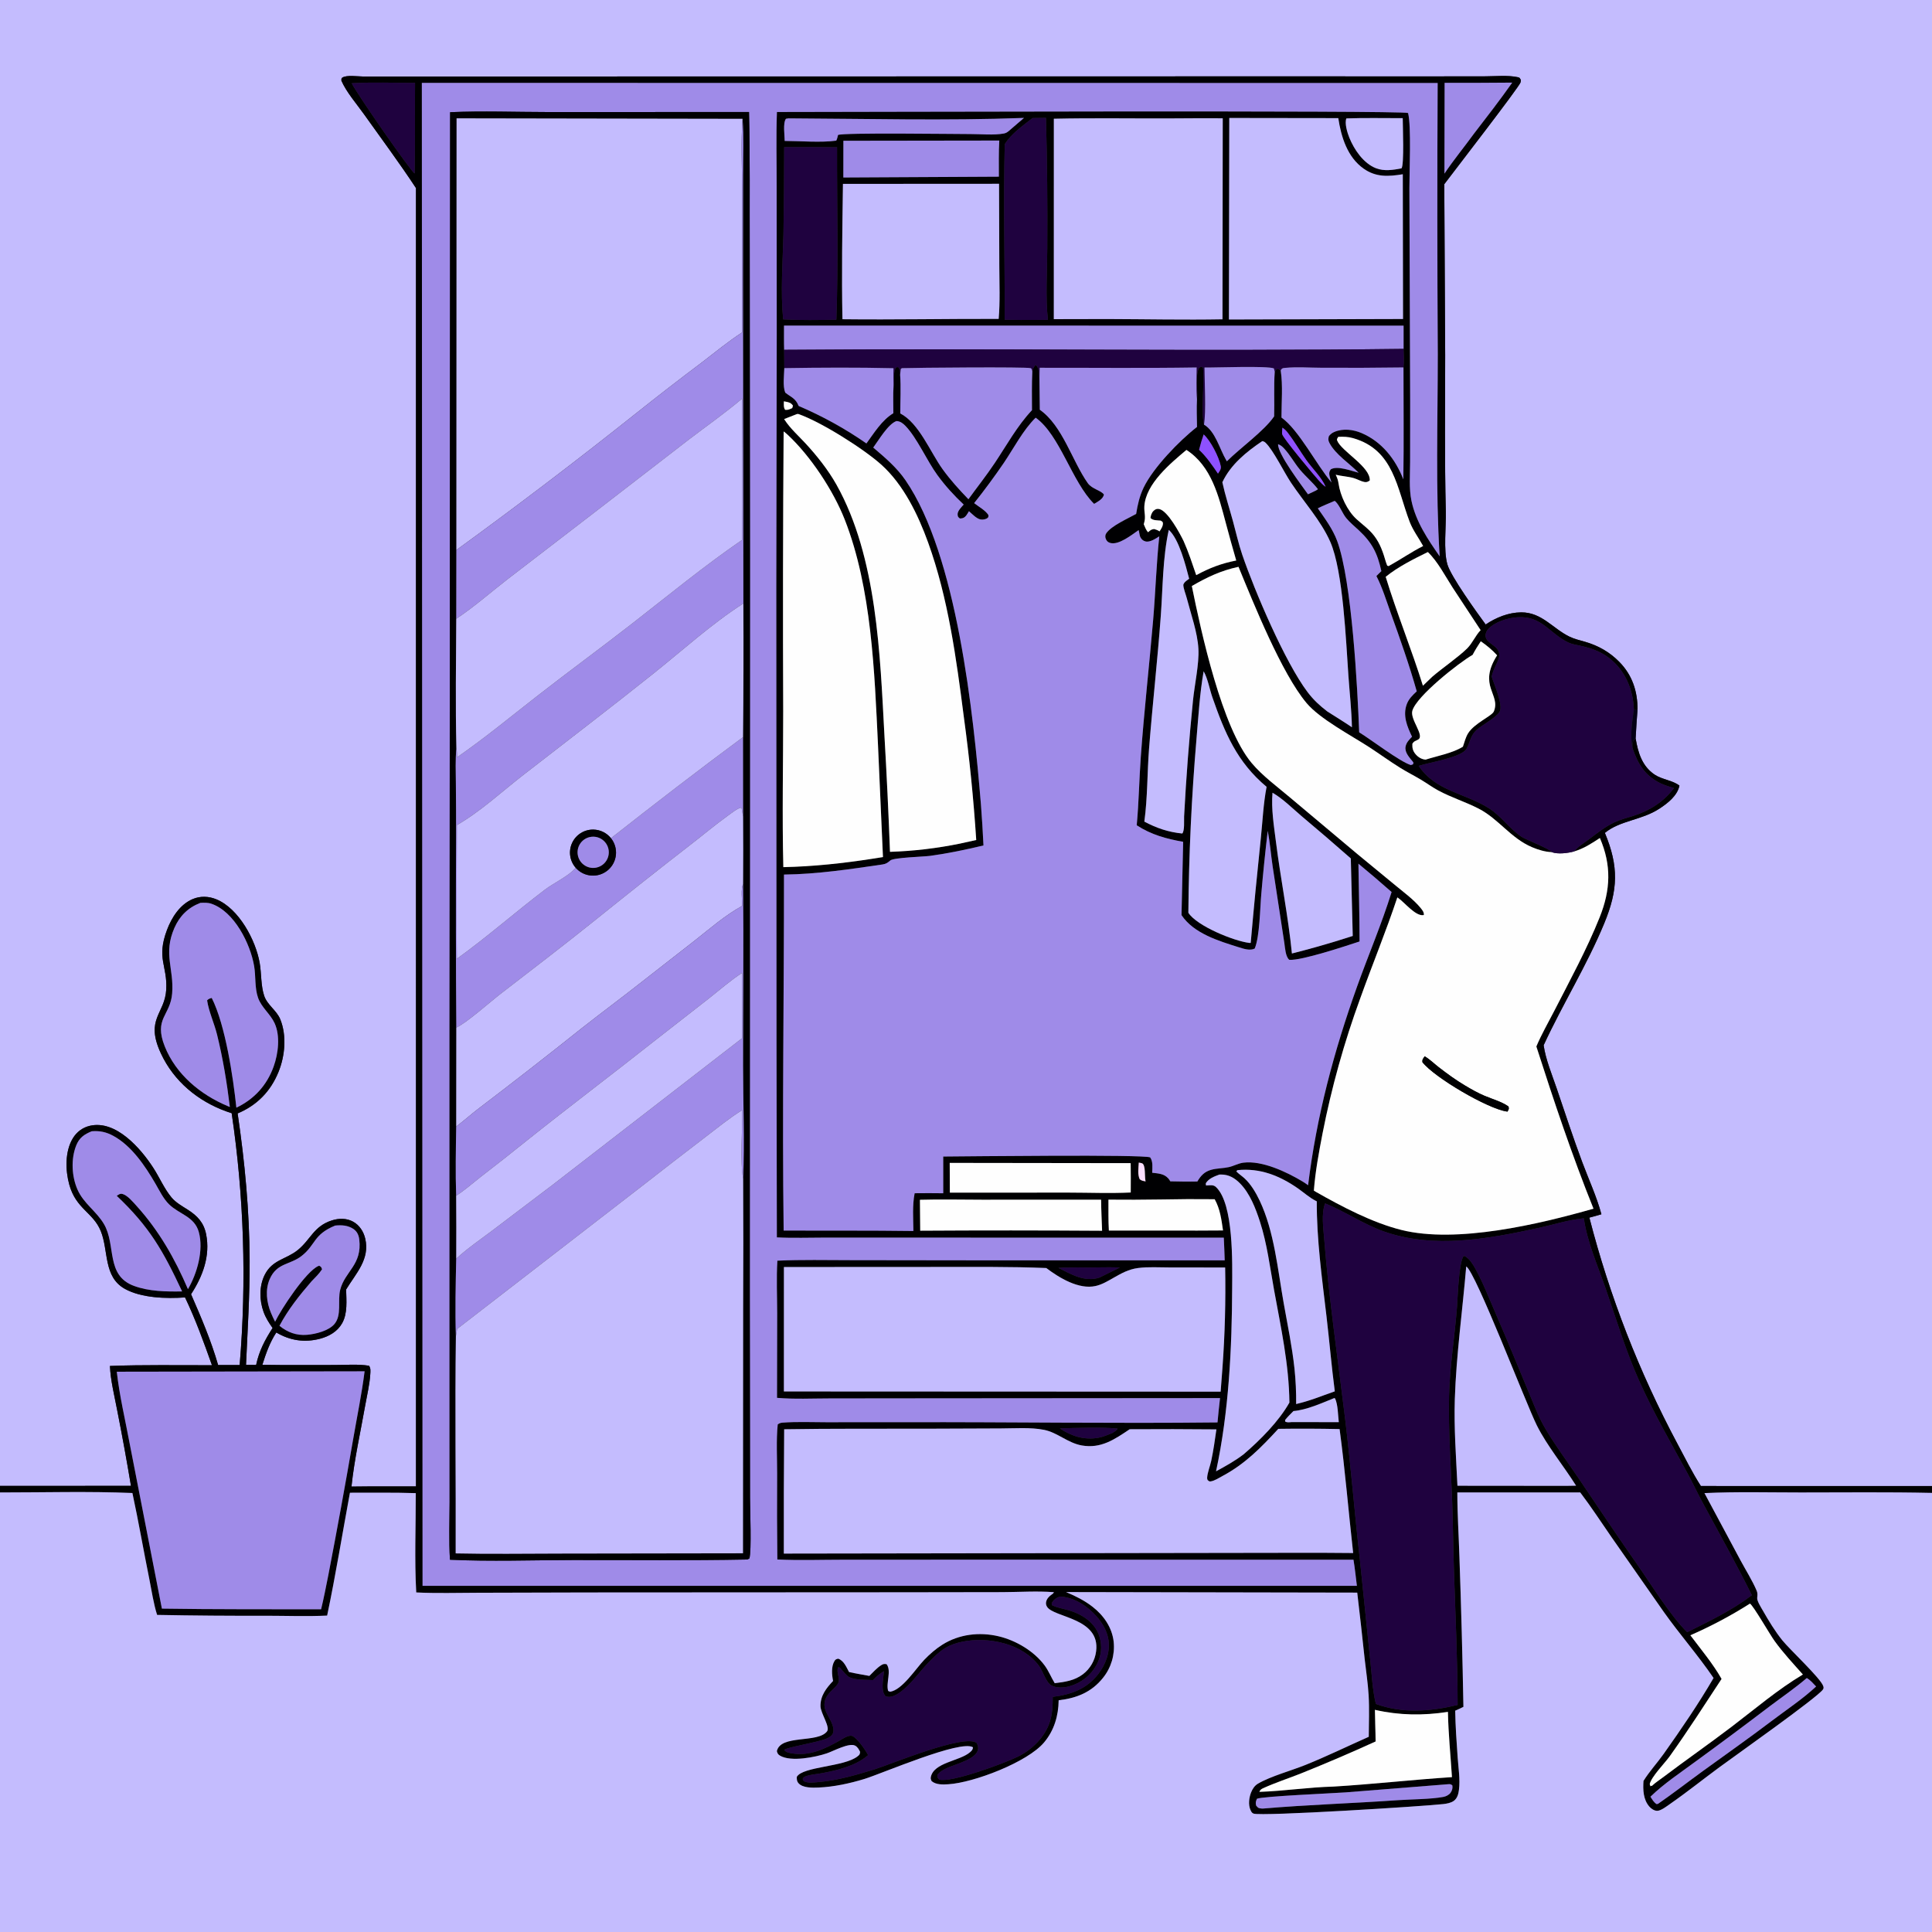 <?xml version="1.0" encoding="utf-8" ?>
<svg xmlns="http://www.w3.org/2000/svg" xmlns:xlink="http://www.w3.org/1999/xlink" width="1024" height="1024">
	<rect width="100%" height="100%" fill="#333333" stroke="none"/>
	<path fill="#C4BCFE" d="M0 0L1024 0L1024 787.628L901.501 787.62C896.892 780.472 893.067 772.692 889.053 765.192C868.79 727.25 853.127 687.024 842.398 645.37C844.54 644.841 846.659 644.187 848.782 643.583C846.237 634.132 842.005 625.031 838.585 615.866C833.773 602.971 829.487 589.834 825.053 576.804C822.562 569.484 819.265 561.673 818.16 554.011C828.218 532.2 841.096 511.643 850.288 489.383C857.652 471.548 858.016 459.273 850.623 441.449C858.762 434.772 870.052 434.822 879.598 428.554C883.938 425.705 889.055 421.725 890.137 416.399C886.563 413.581 880.913 413.19 877.028 410.59C870.293 406.082 868.208 398.892 866.923 391.392C867.227 386.294 867.471 381.237 867.918 376.146C867.994 366.448 865.141 357.792 858.249 350.796C853.103 345.571 847.136 342.206 840.133 340.163C837.398 339.365 834.482 338.713 831.912 337.468C822.917 333.112 817.205 324.501 806.246 324.566C799.573 324.606 792.902 327.298 787.435 330.996C782.831 324.72 768.897 305.463 767.113 299.038C765.006 291.451 766.515 279.257 766.308 270.945C765.623 243.385 765.979 215.817 765.975 188.25L765.499 97.627C770.8 90.588 805.167 46.144 805.924 43.669C806.054 43.242 806.017 42.781 806.064 42.337C805.414 41.302 805.647 41.165 804.353 40.893C799.101 39.785 792.805 40.431 787.416 40.454L762.049 40.486L651.763 40.477L192.507 40.562C189.655 40.535 183.682 39.612 181.385 41.17C180.815 41.556 180.992 42.129 180.946 42.751C183.54 48.776 189.064 55.112 192.892 60.5C202.139 73.515 211.701 86.339 220.471 99.681L220.484 787.813C209.088 787.838 197.681 787.761 186.287 787.916C187.791 773.55 191.059 759.08 193.577 744.839C194.528 739.458 195.915 733.816 196.25 728.38C196.349 726.774 196.562 725.185 195.581 723.87C189.719 722.914 183.245 723.485 177.291 723.474C164.557 723.45 151.788 723.608 139.058 723.367C140.955 717.362 142.975 711.546 146.459 706.247C153.731 710.549 161.441 711.705 169.637 709.552C174.416 708.296 178.843 705.755 181.335 701.355C184.305 696.111 183.579 689.246 183.452 683.451C188.649 674.885 196.145 667.46 193.581 656.491C192.714 652.783 190.549 649.385 187.163 647.518C183.692 645.604 179.64 645.649 175.938 646.83C166.224 649.927 164.73 656.971 157.822 662.553C151.62 667.565 144.407 667.602 140.335 675.643C137.324 681.591 137.447 689.076 139.667 695.252C140.803 698.41 142.529 701.152 144.483 703.859C140.324 710.327 137.373 715.919 135.749 723.446L130.395 723.358C131.239 704.96 132.386 686.613 132.312 668.182C132.206 641.872 129.79 616.128 125.953 590.133C136.194 585.838 143.413 578.476 147.611 568.151C151.063 559.662 152.052 548.87 148.538 540.227C146.627 535.527 141.623 532.643 140.006 527.747C138.199 522.276 138.619 516.039 137.634 510.363C135.536 498.279 126.627 481.62 114.757 476.69C110.639 474.98 106.157 474.79 102.028 476.572C95.344 479.456 90.999 486.268 88.519 492.86C82.779 508.116 88.796 511.656 88.105 524.485C87.401 537.543 76.719 539.998 85.321 558.424C92.181 573.12 104.882 583.629 119.989 589.077C120.918 589.41 121.853 589.727 122.794 590.026C129.318 634.2 130.739 678.978 127.028 723.478L115.605 723.483C111.899 710.586 106.622 698.247 101.262 685.971C107.443 676.514 111.531 665.64 109.25 654.18C108.026 648.027 104.652 644.447 99.552 641.187C96.547 639.266 93.181 637.419 90.879 634.645C87.046 630.026 84.542 624.084 81.282 619.03C74.673 608.78 61.48 593.535 47.704 596.682C43.809 597.572 40.645 599.949 38.586 603.355C34.401 610.277 34.615 620.258 36.711 627.838C40.306 640.841 49.399 642.588 53.417 652.503C57.624 662.884 54.712 676.718 66.159 683.108C74.971 688.029 88.273 688.352 98.079 687.667C103.643 699.32 108.031 711.437 112.342 723.594C94.349 723.653 76.24 723.285 58.265 723.987C58.602 731.717 60.624 739.625 62.064 747.224C64.721 760.621 67.17 774.058 69.412 787.531L0 787.551L0 0Z"/>
	<path fill="#000002" d="M865.976 376.02C865.627 366.397 862.086 357.088 854.909 350.484C849.829 345.811 844.21 343.712 837.563 342.251C835.49 341.796 833.204 341.47 831.285 340.56C821.168 335.767 817.316 326.328 804.329 327.161C799.149 327.493 792.289 329.569 788.738 333.472C787.878 334.417 787.265 335.869 787.381 337.155C787.768 341.437 794.793 341.939 794.683 347.408C794.633 349.907 791.323 354.678 790.622 358.598C791.832 362.585 796.902 373.73 794.808 377.266C792.904 380.482 785.721 384.106 782.628 386.876C779.482 389.693 779.219 393.269 777.335 396.8C774.857 401.446 757.433 404.139 751.943 405.921C760.866 419.349 776.398 420.309 789.121 428.363C795.578 432.451 800.058 439.198 806.408 443.492C808.619 444.988 822.184 450.192 822.368 451.634C818.942 451.54 815.176 450.367 812.026 449.035C800.725 444.257 794.298 434.035 783.708 428.588C776.765 425.017 769.16 422.669 762.299 418.966C759.241 417.315 756.416 415.239 753.441 413.445C749.724 411.204 745.831 409.261 742.142 406.971C736.501 403.468 731.11 399.509 725.529 395.896C715.955 389.696 699.497 381.019 692.446 372.575C679.28 356.806 664.726 320.538 656.433 300.422C647.052 302.461 639.924 305.836 631.691 310.614C636.701 335.3 647.65 385.691 663.412 404.421C669.192 411.29 676.78 416.805 683.611 422.579L719.392 452.622L740.044 469.633C744.386 473.218 749.431 476.914 752.992 481.285C753.905 482.406 754.79 483.485 754.675 484.962C754.542 484.994 754.411 485.044 754.275 485.058C750.073 485.485 744.377 478.226 740.989 475.888C740.866 475.804 740.741 475.722 740.617 475.639C734.645 493.623 727.372 511.241 720.976 529.088C712.442 552.412 705.753 576.372 700.973 600.744C699.056 610.688 697.131 620.965 696.377 631.059C696.737 631.288 697.099 631.513 697.469 631.724C711.182 639.533 727.435 648.079 742.797 651.909C772.078 659.209 815.668 648.878 844.585 640.624C833.204 612.352 823.613 583.666 814.297 554.656C817.005 548.228 820.526 542.151 823.71 535.948C832.05 519.697 841.098 503.092 847.874 486.136C853.679 471.607 854.186 458.611 847.976 444.158C843.503 447.085 839.507 449.732 834.353 451.267C836.296 448.716 839.508 446.827 842.084 444.899C846.493 441.599 850.814 438.108 855.829 435.762C858.921 434.316 862.455 433.461 865.706 432.417C874.407 429.623 881.678 425.064 887.204 417.714C884.803 416.947 882.289 416.226 880.018 415.119C871.748 411.088 868.06 404.775 865.232 396.471C865.231 395.678 865.164 394.755 865.307 393.978C865.575 392.522 865.853 392.297 866.923 391.392C868.208 398.892 870.293 406.082 877.028 410.59C880.913 413.19 886.563 413.581 890.137 416.399C889.055 421.725 883.938 425.705 879.598 428.554C870.052 434.822 858.762 434.772 850.623 441.449C858.016 459.273 857.652 471.548 850.288 489.383C841.096 511.643 828.218 532.2 818.16 554.011C819.265 561.673 822.562 569.484 825.053 576.804C829.487 589.834 833.773 602.971 838.585 615.866C842.005 625.031 846.237 634.132 848.782 643.583C846.659 644.187 844.54 644.841 842.398 645.37C853.127 687.024 868.79 727.25 889.053 765.192C893.067 772.692 896.892 780.472 901.501 787.62L1024 787.628L1024 791.268C1000.84 790.764 977.604 791.032 954.437 791.04C937.478 791.045 920.328 790.569 903.397 791.374L922.406 826.843C925.259 832.161 928.806 837.718 931.129 843.252C931.628 844.439 931.475 845.699 931.348 846.942C931.183 848.561 933.537 852.214 934.365 853.665C937.419 859.015 940.813 864.63 944.686 869.425C948.642 874.322 964.957 889.517 966.34 893.627C966.594 894.381 966.64 894.838 966.19 895.482C963.162 899.813 919.163 930.894 911.394 936.617C902.651 943.058 894.129 949.901 885.214 956.094C883.544 957.254 880.424 959.718 878.409 959.762C876.801 959.798 875.119 958.643 874.125 957.468C870.904 953.664 870.776 948.611 871.086 943.931C874.207 938.882 878.367 934.413 881.807 929.558C891.03 916.54 900.195 903.167 908.223 889.376C899.99 877.282 890.335 866.334 881.875 854.406L854.186 814.795C848.694 806.86 843.403 798.714 837.561 791.032L772.416 791.01C772.417 802.453 773.178 813.954 773.534 825.395C774.456 851.813 775.159 878.239 775.644 904.668C774.242 905.417 772.728 906.036 771.282 906.701C771.423 915.009 772.011 923.346 772.601 931.635C772.989 937.087 773.962 943.103 773.285 948.545C773.008 950.775 772.466 953.062 770.575 954.467C769.069 955.586 766.866 955.973 765.054 956.186C755.071 957.357 668.643 962.781 664.406 961.248C663.469 960.909 663.145 960.117 662.761 959.267C661.52 956.521 662.024 952.704 663.122 949.99C663.888 948.097 664.995 946.401 666.784 945.355C673.43 941.471 684.441 938.465 691.851 935.485C703.219 930.913 714.269 925.504 725.474 920.541C725.51 913.241 725.827 905.779 725.4 898.497C725.027 892.12 724.017 885.725 723.314 879.373C722.069 867.614 720.752 855.864 719.363 844.121L565.036 843.832C570.022 845.915 574.787 848.289 579.073 851.62C584.995 856.222 589.457 862.642 590.281 870.261C590.966 877.09 588.939 883.915 584.637 889.263C578.591 896.894 570.59 900.091 561.115 901.172C561.003 909.441 558.733 917.171 553.345 923.569C544.578 933.98 516.175 944.838 502.649 945.69C499.754 945.873 496.083 946.022 493.762 944.012C493.494 943.293 493.19 942.846 493.326 942.058C494.692 934.129 508.611 933.456 514.037 928.787C515.038 927.925 515.577 927.467 515.705 926.102C509.233 921.905 467.426 940.049 458.177 942.877C450.436 945.244 441.975 947.087 433.873 947.426C430.706 947.559 425.482 947.73 423.226 945.134C422.305 944.075 422.291 943.094 422.325 941.765C425.484 936.211 447.514 936.552 454.579 930.862C455.662 929.989 455.71 929.846 455.867 928.539C455.284 927.257 454.512 925.873 453.187 925.205C449.982 923.588 441.721 928.129 438.229 929.309C432.168 931.355 419.26 933.959 413.455 930.547C412.324 929.882 412.088 929.349 411.752 928.13C413.771 919.189 433.29 924.074 438.317 917.706C440.185 915.34 434.937 908.089 434.882 904.285C434.801 898.736 437.953 894.748 441.548 890.939C440.906 887.74 440.502 883.333 442.268 880.419C442.879 879.411 443.168 879.432 444.242 879.133C447.275 880.152 448.582 883.584 450.009 886.207C453.561 887.021 457.185 887.604 460.769 888.269C462.679 886.393 464.746 884.06 467.004 882.622C468.095 881.927 468.68 881.807 469.917 882.064C472.65 885.711 469.438 892.031 470.741 896.232L471.747 896.66C478.185 895.772 485.418 884.362 489.905 879.704C492.766 876.735 495.927 873.969 499.415 871.756C508.269 866.137 519.092 864.876 529.226 867.257C538.415 869.417 548.04 875.094 553.704 882.759C555.808 885.605 557.167 889.096 559.025 892.132C564.43 891.463 569.481 890.789 573.98 887.386C577.852 884.432 580.37 880.043 580.967 875.21C583.28 857.344 558.303 857.442 554.895 851.52C554.447 850.741 554.299 850.005 554.447 849.142C554.731 847.493 555.961 846.133 557.296 845.218C558.033 844.712 558.154 844.716 558.612 843.899C549.731 843.174 540.242 843.84 531.301 843.868L477.631 843.947L311.495 844.038L253.212 844.193C242.38 844.212 231.431 844.564 220.613 844.025C219.645 826.645 220.407 808.822 220.363 791.392C208.765 791 197.082 791.206 185.474 791.171C181.458 812.856 177.929 834.717 173.392 856.294C162.738 856.805 151.889 856.395 141.208 856.381C121.893 856.45 102.577 856.301 83.266 855.935C81.361 849.919 80.408 843.202 79.154 836.999C76.079 821.782 73.448 806.504 70.178 791.322C46.895 790.352 23.315 791.048 0 791.033L0 787.551L69.412 787.531C67.17 774.058 64.721 760.621 62.064 747.224C60.624 739.625 58.602 731.717 58.265 723.987C76.24 723.285 94.349 723.653 112.342 723.594C108.031 711.437 103.643 699.32 98.079 687.667C88.273 688.352 74.971 688.029 66.159 683.108C54.712 676.718 57.624 662.884 53.417 652.503C49.399 642.588 40.306 640.841 36.711 627.838C34.615 620.258 34.401 610.277 38.586 603.355C40.645 599.949 43.809 597.572 47.704 596.682C61.48 593.535 74.673 608.78 81.282 619.03C84.542 624.084 87.046 630.026 90.879 634.645C93.181 637.419 96.547 639.266 99.552 641.187C104.652 644.447 108.026 648.027 109.25 654.18C111.531 665.64 107.443 676.514 101.262 685.971C106.622 698.247 111.899 710.586 115.605 723.483L127.028 723.478C130.739 678.978 129.318 634.2 122.794 590.026C121.853 589.727 120.918 589.41 119.989 589.077C104.882 583.629 92.181 573.12 85.321 558.424C76.719 539.998 87.401 537.543 88.105 524.485C88.796 511.656 82.779 508.116 88.519 492.86C90.999 486.268 95.344 479.456 102.028 476.572C106.157 474.79 110.639 474.98 114.757 476.69C126.627 481.62 135.536 498.279 137.634 510.363C138.619 516.039 138.199 522.276 140.006 527.747C141.623 532.643 146.627 535.527 148.538 540.227C152.052 548.87 151.063 559.662 147.611 568.151C143.413 578.476 136.194 585.838 125.953 590.133C129.79 616.128 132.206 641.872 132.312 668.182C132.386 686.613 131.239 704.96 130.395 723.358L135.749 723.446C137.373 715.919 140.324 710.327 144.483 703.859C142.529 701.152 140.803 698.41 139.667 695.252C137.447 689.076 137.324 681.591 140.335 675.643C144.407 667.602 151.62 667.565 157.822 662.553C164.73 656.971 166.224 649.927 175.938 646.83C179.64 645.649 183.692 645.604 187.163 647.518C190.549 649.385 192.714 652.783 193.581 656.491C196.145 667.46 188.649 674.885 183.452 683.451C183.579 689.246 184.305 696.111 181.335 701.355C178.843 705.755 174.416 708.296 169.637 709.552C161.441 711.705 153.731 710.549 146.459 706.247C142.975 711.546 140.955 717.362 139.058 723.367C151.788 723.608 164.557 723.45 177.291 723.474C183.245 723.485 189.719 722.914 195.581 723.87C196.562 725.185 196.349 726.774 196.25 728.38C195.915 733.816 194.528 739.458 193.577 744.839C191.059 759.08 187.791 773.55 186.287 787.916C197.681 787.761 209.088 787.838 220.484 787.813L220.471 99.681C211.701 86.339 202.139 73.515 192.892 60.5C189.064 55.112 183.54 48.776 180.946 42.751C180.992 42.129 180.815 41.556 181.385 41.17C183.682 39.612 189.655 40.535 192.507 40.562L651.763 40.477L762.049 40.486L787.416 40.454C792.805 40.431 799.101 39.785 804.353 40.893C805.647 41.165 805.414 41.302 806.064 42.337C806.017 42.781 806.054 43.242 805.924 43.669C805.167 46.144 770.8 90.588 765.499 97.627L765.975 188.25C765.979 215.817 765.623 243.385 766.308 270.945C766.515 279.257 765.006 291.451 767.113 299.038C768.897 305.463 782.831 324.72 787.435 330.996C792.902 327.298 799.573 324.606 806.246 324.566C817.205 324.501 822.917 333.112 831.912 337.468C834.482 338.713 837.398 339.365 840.133 340.163C847.136 342.206 853.103 345.571 858.249 350.796C865.141 357.792 867.994 366.448 867.918 376.146L865.976 376.02ZM743.926 184.907L743.927 172.604L415.544 172.579C415.563 176.848 415.475 181.145 415.612 185.41L415.701 195.113C415.609 198.946 414.797 204.549 416.181 208.079C419.383 210.618 421.704 211.075 423.309 215.177C435.927 220.551 447.961 227.204 459.222 235.031C463.347 229.402 467.392 222.703 473.493 219.018C473.508 214.305 473.291 209.474 473.585 204.777C474.329 201.778 473.059 197.039 475.053 194.664L476.101 194.581C477.064 195.868 476.927 197.061 477.087 198.641C477.584 205.34 477.158 212.403 477.164 219.133C487.145 224.318 493.053 239.613 499.593 248.685C503.709 254.395 508.405 259.553 513.285 264.605C517.909 258.219 522.808 252.049 527.193 245.489C533.589 235.919 539.058 225.846 546.97 217.394C546.949 210.555 546.829 203.7 547.144 196.867C547.455 195.438 547.82 194.761 548.659 193.613L549.196 193.578C551.06 195.632 550.535 198.585 550.927 201.115L551.12 217.174C563.273 225.751 568.216 244.268 576.535 256.06C578.779 259.239 583.75 259.97 585.116 262.16C584.546 264.602 581.887 265.827 579.905 267.064C568.164 255.482 561.735 230.445 548.918 221.389C542.285 227.896 537.322 237.535 532.092 245.284C527.097 252.602 521.835 259.733 516.317 266.665C518.678 268.533 522.342 270.51 523.887 272.999C523.847 273.716 524.036 274.051 523.417 274.535C522.441 275.298 520.988 275.507 519.776 275.325C517.625 275.001 515.205 272.354 513.564 270.94C512.759 272.272 511.889 274.093 510.303 274.604C509.757 274.78 509.319 274.774 508.766 274.804C507.881 274.131 507.608 273.894 507.549 272.672C507.457 270.792 509.618 268.772 510.777 267.427C505.605 262.561 501.031 257.544 496.838 251.804C491.262 244.173 486.094 232.154 479.929 225.752C478.574 224.344 477.187 223.303 475.191 223.162C470.727 224.665 465.738 233.296 462.837 237.216C469.049 242.486 475.301 247.789 479.946 254.559C507.151 294.213 515.941 378.162 519.913 426.389C520.468 433.624 520.919 440.867 521.265 448.115C511.862 450.344 502.506 452.321 492.926 453.63C489.649 454.077 473.675 454.511 471.895 456.05C470.493 457.262 469.611 457.906 467.757 458.177C450.556 460.697 432.956 463.345 415.531 463.54C415.576 526.405 414.534 589.351 415.35 652.207C438.27 652.32 461.207 652.131 484.123 652.448C484.046 645.894 483.511 638.898 484.781 632.441C489.831 632.379 494.882 632.384 499.932 632.455L499.929 612.984C513.334 612.901 606.126 611.802 609.619 613.446C611.21 615.654 610.748 618.976 610.687 621.581C613.86 621.971 616.898 622.028 619.19 624.553C619.608 625.014 619.958 625.611 620.292 626.128C625.072 626.228 629.841 626.33 634.622 626.224C636.457 623.07 638.453 620.968 642.064 619.989C645.072 619.174 648.272 619.278 651.312 618.597C653.895 618.018 656.376 616.584 658.986 616.247C668.908 614.966 681.988 621.176 690.236 626.133C691.298 626.767 692.327 627.455 693.319 628.193C697.762 591.805 706.977 557.226 719.326 522.764C725.292 506.115 732.338 489.684 737.577 472.789C731.799 467.685 725.936 462.677 719.991 457.767C720.206 471.515 720.564 485.247 720.599 498.997C713.279 501.412 689.849 509.189 683.385 508.735C681.346 507.226 681.096 502.257 680.733 499.843L674.529 459.236C673.602 452.956 673.117 446.596 671.929 440.359C670.609 451.5 669.469 462.662 668.511 473.84C667.854 481.154 667.689 496.45 665.025 502.749C662.567 504.05 659.068 502.846 656.526 502.048C645.902 498.713 632.681 494.747 626.229 485.025L627.099 446.179C618.132 444.57 610.224 442.446 602.487 437.42C603.624 425.292 603.783 413.072 604.662 400.919C606.404 376.831 609.129 352.814 611.18 328.75C612.44 313.966 612.873 299.012 614.449 284.276C612.555 285.437 609.527 287.559 607.145 286.968C605.866 286.651 604.936 285.815 604.382 284.635C604.02 283.863 603.932 282.844 603.746 282.012C603.668 281.663 603.574 281.318 603.488 280.971C599.873 283.436 593.013 289.02 588.488 287.781C587.303 287.457 586.612 286.81 586.128 285.704C585.67 284.657 585.727 283.519 586.381 282.588C589.225 278.535 597.801 274.861 602.18 272.392C602.967 267.475 603.978 262.955 606.146 258.444C611.219 247.894 625.091 233.537 634.438 226.289C634.38 221.434 634.151 216.516 634.414 211.668C634.434 211.474 634.456 211.28 634.473 211.086C634.886 206.517 633.327 198.681 635.621 194.851L636.646 194.384L637.626 194.815C638.488 203.876 636.446 216.981 638.133 225.053C644.212 228.63 646.382 237.897 649.869 243.825L650.267 244.496C657.442 237.335 670.128 228.343 675.316 220.679C675.562 212.811 675.083 204.905 675.633 197.046L676.652 195.542C677.766 195.474 677.935 195.875 678.817 196.501C680.001 204.315 679.196 213.379 679.208 221.301C688.531 228.018 697.627 246.191 705.749 255.75C705.355 254.473 704.75 252.983 704.578 251.664C704.408 250.369 704.627 249.806 705.344 248.752C708.908 246.675 716.157 249.585 720.112 250.564C715.284 245.657 707.941 240.98 704.686 234.878C703.925 233.45 703.916 232.673 704.345 231.138C705.26 230.061 706.028 229.422 707.349 228.876C711.928 226.981 717.259 227.646 721.715 229.553C732.466 234.154 739.644 243.452 743.802 254.053C744.108 234.299 743.865 214.503 743.873 194.744C744.18 191.47 744.015 188.188 743.926 184.907ZM186.436 44.122C188.798 49.254 217.972 91.201 219.767 91.915C220.102 75.942 219.824 59.916 219.987 43.931C208.888 43.953 197.501 43.462 186.436 44.122ZM223.589 43.939L223.966 840.518L719.181 840.515C718.607 835.91 718.129 831.268 717.372 826.69L512.076 826.662L446.934 826.683C435.346 826.682 423.569 827.114 412.004 826.557C411.832 811.352 411.795 796.145 411.894 780.939C411.909 772.434 411.369 763.436 412.21 754.982C413.104 754.295 413.751 754.116 414.843 754.032C422.411 753.454 430.27 753.818 437.871 753.817L480.444 753.795C535.38 753.66 590.384 754.524 645.305 753.916C645.701 749.613 646.147 745.316 646.643 741.024L489.627 741.14L439.864 741.19C430.622 741.193 421.026 741.682 411.834 740.887L411.919 696.056C411.905 686.834 411.465 677.379 412.021 668.186C424.964 667.589 438.053 667.908 451.014 667.911L522.75 668.004L649.116 667.991C648.96 663.993 648.864 659.983 648.641 655.99L487.677 655.972L437.829 655.951C429.184 655.948 420.378 656.281 411.75 655.84L411.564 552.427L411.451 310.833L411.69 177.393L411.641 98.976C411.671 85.813 411.298 72.509 411.788 59.361C443.748 59.374 743.188 58.397 746.31 59.897C748.082 67.032 746.999 90.626 747.004 99.648L747.419 212.747L747.39 244.791C747.383 251.434 746.73 258.863 748.089 265.367C750.413 276.489 756.716 285.784 763.055 294.866C760.841 259.421 762.058 223.261 762.058 187.719C761.764 139.81 761.741 91.9 761.988 43.991L223.589 43.939ZM765.682 43.919L765.58 92.028C770.435 84.761 776 78.061 781.118 70.992C788.032 62.03 794.992 53.044 801.513 43.79C789.57 43.9 777.626 43.943 765.682 43.919ZM417.958 62.735L416.567 62.942C414.868 65.238 415.898 71.822 415.904 74.698C424.353 74.721 435.078 75.682 443.227 74.544C443.727 73.542 443.928 72.635 444.167 71.55C446.657 70.207 506.061 71.068 514.443 71.055C519.939 71.046 526.655 71.747 532.001 70.776C533.066 70.582 533.755 70.184 534.578 69.517L542.737 62.5C501.273 64.04 459.453 62.913 417.958 62.735ZM547.285 62.561C541.98 66.767 536.194 70.625 532.542 76.433C531.775 107.372 532.623 138.501 532.506 169.466L541.16 169.589C545.908 169.566 550.664 169.6 555.412 169.516C554.071 157.632 555.034 143.813 555.073 131.72C555.24 108.635 555.01 85.548 554.385 62.47L547.285 62.561ZM620.152 62.75C599.65 62.836 579.051 62.47 558.562 62.929L558.542 169.162L587.101 169.103C607.351 169.159 627.705 169.604 647.946 169.237L648.077 62.684C638.768 62.647 629.46 62.669 620.152 62.75ZM651.542 62.532L651.353 169.337L743.638 169.082L743.51 92.358C735.94 93.574 729.371 94.06 722.732 89.372C714.122 83.293 710.822 72.529 709.318 62.61L651.542 62.532ZM713.617 62.758C712.538 65.318 714.147 70.421 715.144 72.903C717.723 79.323 722.684 86.608 729.342 89.185C733.636 90.847 738.446 90.095 742.832 89.228C744.317 87.387 743.486 66.537 743.473 62.628C733.559 62.661 723.518 62.393 713.617 62.758ZM447.021 74.608L446.989 94.075L529.421 93.643C529.459 87.299 529.251 80.819 529.65 74.493L447.021 74.608ZM415.636 78.003C415.635 93.48 415.503 108.956 415.24 124.429C414.861 138.992 413.659 154.846 415.09 169.265C424.412 169.789 433.943 169.638 443.28 169.443C444.382 139.074 443.556 108.451 443.65 78.05C434.312 77.958 424.974 77.943 415.636 78.003ZM446.78 97.463C446.442 121.334 446.032 145.33 446.512 169.199C474.11 169.512 501.72 168.944 529.32 169.025C530.108 159.907 529.695 150.488 529.663 141.337L529.516 97.415L446.78 97.463ZM415.468 212.721C415.473 214.238 415.226 215.917 416.136 217.209C417.751 217.396 418.43 216.927 419.908 216.304L420.283 215.001C419.284 213.517 418.196 213.214 416.475 212.898L415.468 212.721ZM422.309 219.49L415.608 222.116C415.699 222.261 415.787 222.408 415.881 222.551C418.839 227.092 423.198 230.961 426.887 234.947C432.945 241.493 438.97 249.09 443.341 256.88C464.881 295.275 466.45 347.095 468.78 390.048C469.969 410.518 470.946 431.001 471.71 451.491C484.185 451.09 496.603 449.628 508.831 447.122L517.424 445.215C516.009 423.437 513.82 401.716 510.862 380.094C506.873 349.109 502.589 317.068 491.928 287.56C486.624 272.877 478.919 256.92 467.177 246.346C457.793 237.896 435.029 223.5 423.008 219.385L422.309 219.49ZM679.694 226.664C679.654 227.682 679.408 229.086 679.56 230.065C679.872 232.072 696.455 251.9 699.167 254.885C700.199 256.02 701.324 257.196 702.628 258.016C700.544 253.062 695.55 248.317 692.404 243.858C689.076 239.143 686.144 234.043 682.647 229.472C681.804 228.37 680.871 227.408 679.694 226.664ZM415.339 228.668C414.98 278.117 414.903 327.568 415.108 377.017C415.117 404.505 414.498 432.133 415.182 459.607C430.982 459.279 446.872 457.57 462.48 455.142L467.989 454.254L465.363 394.972C463.512 356.25 461.99 311.723 447.726 275.394C441.697 260.036 429.616 241.724 417.486 230.445C416.794 229.801 416.117 229.204 415.339 228.668ZM637.969 230.249C637.034 232.958 636.22 235.627 635.542 238.414C639.484 242.111 642.516 246.59 645.55 251.033C646.37 249.715 647.36 248.691 647.032 247.041C646.045 242.084 641.611 233.544 637.969 230.249ZM709.287 231.536C708.934 232.216 708.41 232.678 708.707 233.454C710.893 239.17 726.4 247.347 726.007 254.667C725.024 255.336 724.332 255.719 723.092 255.454C721.199 255.051 719.423 253.961 717.555 253.418C714.451 252.516 711.11 252.4 707.951 251.619C708.033 251.786 708.116 251.952 708.195 252.12C708.867 253.553 709.227 254.721 709.452 256.286C710.383 262.762 714.095 270.696 718.98 275.152C722.134 278.029 725.7 280.544 728.32 283.954C731.571 288.186 733.08 292.84 734.556 297.893L735.247 299.806L736.013 300.038C742.191 296.638 748.007 292.589 754.294 289.4C751.982 285.185 748.851 281.03 747.145 276.558C740.371 258.804 738.848 238.403 717.158 232.225C714.466 231.458 712.046 231.418 709.287 231.536ZM669.032 233.807C660.589 239.477 652.303 246.198 647.872 255.6C649.382 262.57 651.607 269.372 653.492 276.248C655.117 282.176 656.447 288.259 658.437 294.077C664.943 313.104 681.091 351.069 693.106 366.919C696.173 370.965 699.515 374.049 703.532 377.115C707.867 379.885 712.293 382.577 716.552 385.459C716.35 376.376 715.335 367.277 714.695 358.214C713.419 340.151 711.909 302.674 705.054 287.124C700.155 276.011 691.022 265.963 684.27 255.843C680.56 250.283 674.967 238.743 670.849 234.734C670.229 234.131 669.874 233.996 669.032 233.807ZM677.421 235.45C677.118 240.515 689.887 257.246 693.256 261.981L697.489 259.977L698.543 259.295C695.718 255.613 692.067 252.596 689.086 249.037C686.07 245.434 683.84 241.194 680.642 237.742C679.646 236.667 678.822 235.951 677.421 235.45ZM628.836 238.466C620.46 245.524 607.288 256.341 606.529 268.309C606.319 271.611 607.419 273.788 606.395 277.17C606.326 277.397 606.277 277.63 606.218 277.86C606.864 279.323 607.387 280.951 608.513 282.095C608.765 281.878 609.014 281.657 609.269 281.443C610.088 280.757 610.641 280.548 611.712 280.395C612.828 280.703 613.612 280.998 614.572 281.65C615.408 280.422 616.543 278.712 616.367 277.165C616.287 276.458 615.736 276.318 615.207 275.938C613.412 275.739 610.944 275.92 609.779 274.528C609.903 273.25 610.432 271.692 611.401 270.772C612.296 269.923 613.163 269.533 614.406 269.794C618.964 270.752 625.434 282.834 627.349 286.8C629.969 292.692 631.94 298.747 634.022 304.839C641.128 300.995 647.335 298.634 655.229 297.078C653.329 290.536 651.503 283.971 649.753 277.387C645.914 262.988 642.141 247.065 628.836 238.466ZM707.338 265.498C704.387 266.779 701.344 267.976 698.471 269.419C702.268 274.908 706.398 280.414 708.726 286.726C716.52 307.863 719.507 364.567 720.399 388.148C726.739 392.033 741.984 403.731 747.756 405.484L748.879 405.13L749.174 404.285L748.847 403.734C747.102 401.564 744.453 398.867 744.964 395.823C745.339 393.591 746.887 392.045 748.405 390.476C745.806 385.01 743.376 379.275 745.632 373.213C746.694 370.359 748.726 368.462 750.899 366.418C746.947 352.419 742.082 338.66 737.157 324.979C734.797 318.425 732.714 311.498 729.524 305.291L732.146 302.711C730.075 293.187 727.25 287.603 720.036 280.91C717.878 278.908 715.463 276.927 713.591 274.661C711.444 272.064 710.185 268.152 707.875 265.838C707.725 265.688 707.517 265.611 707.338 265.498ZM619.483 280.841C616.235 295.458 616.334 311.441 615.243 326.363C613.528 349.843 610.861 373.265 609.024 396.74C608.024 409.518 608.262 422.824 606.522 435.469C612.972 438.917 619.327 441.063 626.631 441.782C627.954 440.247 627.5 434.963 627.602 432.712C628.688 412.168 630.261 391.652 632.319 371.183C633.133 363.017 635.617 351.862 635.189 343.96C634.71 335.133 631.193 325.468 628.972 316.877C628.458 314.89 627.24 311.99 627.188 310.011C627.18 309.718 627.687 308.919 627.788 308.796C628.406 308.039 629.494 307.35 630.275 306.744C628.478 299.837 624.984 285.787 619.483 280.841ZM756.786 292.594C749.296 296.269 740.916 300.451 734.443 305.726C740.297 324.909 748.121 344.061 754.179 363.447L759.141 358.674C764.6 353.985 773.018 348.247 777.641 343.651C780.453 340.856 781.947 336.927 784.766 333.996L769.926 311.442C765.966 305.316 762.037 297.615 756.786 292.594ZM784.845 339.888C783.286 342.249 781.833 344.578 780.518 347.087C773.134 351.325 750.739 369.001 748.566 376.728C747.274 381.318 755.161 389.816 751.722 391.931C750.21 392.861 749.563 392.624 748.578 394.234C748.467 396.485 748.856 398.093 750.369 399.836C751.703 401.372 753.57 402.492 755.613 402.614C761.85 400.636 769.892 399.187 775.372 395.77C776.161 393.453 776.839 390.733 778.127 388.662C781.469 383.29 790.755 379.507 791.763 377.087C795.568 367.955 783.126 363.65 793.503 347.327C790.881 344.452 788.034 342.112 784.845 339.888ZM637.955 355.787C635.885 367.477 635.186 379.753 634.167 391.597C631.546 422.259 630.109 453.011 629.857 483.784C634.347 490.815 654.001 498.77 662.1 499.759C662.365 499.791 662.635 499.755 662.902 499.753C664.536 481.165 666.331 462.591 668.286 444.034C669.208 435.156 669.614 425.786 671.323 417.039C655.643 403.952 649.137 388.389 642.596 369.601C641.077 365.235 640.203 359.77 637.955 355.787ZM674.454 420.166C673.709 428.754 675.21 437.692 676.281 446.211C678.737 465.765 682.835 486.014 684.737 505.371C693.028 503.285 701.262 500.978 709.431 498.454L716.983 496.078L715.956 454.983C707.328 447.388 698.611 439.896 689.805 432.507C685.032 428.45 679.862 423.24 674.454 420.166ZM106.214 478.534C99.701 481.029 95.215 485.45 92.419 491.855C86.405 505.631 92.288 513.356 91.242 526.517C90.295 538.418 81.371 539.73 87.345 554.669C93.268 569.479 106.249 580.189 120.647 586.241C121.037 586.408 121.429 586.568 121.824 586.721C120.284 573.949 118.13 560.85 115.044 548.35C113.57 542.38 110.691 536.255 109.771 530.217C110.604 529.353 111.056 529.29 112.218 528.924C119.463 543.283 123.575 570.92 125.28 587.09C134.754 582.595 141.52 575.151 145.054 565.23C147.486 558.405 148.642 549.064 145.543 542.302C143.312 537.432 138.546 533.955 136.77 528.823C134.933 523.512 135.629 517.526 134.697 512.033C132.676 500.127 124.167 483.144 112.063 479.008C110.139 478.351 108.215 478.448 106.214 478.534ZM48.623 599.593C44.637 601.229 42.016 603.01 40.377 607.147C37.536 614.321 37.991 623.526 41.09 630.542C44.333 637.883 51.156 642.029 55.102 648.783C61.659 660.007 55.908 676.008 71.024 681.558C79.058 684.508 88.078 684.634 96.521 684.478C86.454 662.992 79.364 650.38 61.875 633.805C63.068 633.093 63.621 632.442 65.09 632.88C67.655 633.645 70.585 637.183 72.361 639.143C84.27 652.283 92.675 667.082 99.619 683.278C104.493 674.949 108.002 662.639 105.387 653.056C103.118 644.741 95.079 643.648 89.651 638.357C86.579 635.362 84.52 631.026 82.378 627.345C76.97 618.05 69.779 607.31 60.074 602.036C56.274 599.971 52.895 599.258 48.623 599.593ZM503.37 616.363L503.443 632.125L566.378 632.102C577.284 632.112 588.429 632.573 599.314 632.046C599.321 626.864 599.395 621.671 599.284 616.49L503.37 616.363ZM603.571 616.196C603.434 619.053 602.837 622.406 604.074 625.042C605.115 625.854 605.952 625.938 607.217 626.169C607.18 626.025 607.141 625.881 607.107 625.737C606.62 623.673 607.315 617.378 605.313 616.567C604.942 616.416 603.985 616.269 603.571 616.196ZM655.848 620.207L655.261 620.857C656.573 622.234 658.115 623.196 659.517 624.458C662.978 627.576 665.661 632.172 667.641 636.344C675.41 652.705 677.226 672.972 680.394 690.758C682.441 702.249 684.85 713.764 686.103 725.373C686.754 731.62 687.049 737.899 686.987 744.179C692.027 742.992 696.905 741.313 701.75 739.496L707.47 737.441C705.741 724.167 704.611 710.814 703.051 697.519C700.689 677.401 697.833 657.014 697.921 636.725C697.769 636.651 697.616 636.581 697.465 636.505C694.053 634.783 691.181 632.153 688.061 629.967C678.335 623.155 667.829 618.942 655.848 620.207ZM646.314 622.54C643.59 623.525 640.704 624.593 639.091 627.142L639.19 628.316L639.91 628.284C641.629 628.217 643.168 627.903 644.51 629.174C653.969 638.124 653.121 669.685 653.071 682.438C652.946 714.71 651.335 748.223 644.53 779.819C649.569 777.092 654.681 774.256 659.228 770.749C667.986 763.189 677.683 753.508 683.414 743.402C683.194 723.022 678.922 703.766 675.303 683.827C673.111 671.751 671.596 659.249 667.815 647.545C665.535 640.49 662.485 632.489 657.149 627.125C654.319 624.28 651.222 622.508 647.159 622.522C646.877 622.523 646.596 622.534 646.314 622.54ZM615.079 635.75C605.885 635.897 596.69 635.926 587.495 635.837C587.524 641.284 587.399 646.781 587.723 652.22L620.75 652.212C629.906 652.211 639.071 652.292 648.226 652.167C647.378 646.347 646.71 640.866 643.812 635.615C634.234 635.504 624.655 635.549 615.079 635.75ZM487.583 635.913L487.733 652.292C519.866 652.094 552 652.105 584.133 652.324C583.934 646.84 583.666 641.342 583.606 635.855L520.483 635.879C509.536 635.881 498.522 635.592 487.583 635.913ZM702.345 637.831C700.25 643.124 701.399 650.969 701.844 656.58C704.382 688.596 709.15 720.518 712.987 752.388C715.955 777.041 717.955 801.861 720.749 826.551L726.18 879.228C727.019 886.946 727.406 895.627 729.237 903.13C743.453 908.338 758.141 907.122 772.573 903.661C772.505 879.901 771.426 856.059 770.617 832.311C770.204 820.197 770.13 808.073 769.686 795.958C769.002 777.3 767.647 758.672 768.03 739.991C768.35 724.339 771.041 708.53 772.22 692.893C772.638 687.344 773.152 669.864 775.625 665.837C776.565 665.677 776.143 665.594 777.067 666.222C779.122 667.617 780.645 670.064 781.836 672.198C785.893 679.473 789.062 687.667 792.38 695.307C799.726 712.218 806.663 729.36 813.768 746.378C815.427 750.358 817.219 754.141 819.44 757.842C824.695 766.596 830.882 774.931 836.605 783.393C846.925 798.654 857.103 813.948 867.665 829.049C875.209 839.834 885.253 856.222 894.238 865.104C906.256 859.07 917.709 853.675 928.513 845.486C920.326 829.055 911.449 813.061 902.695 796.932C899.744 791.494 897.137 785.878 894.168 780.443C885.509 764.587 876.454 748.883 869.022 732.392C861.797 716.359 856.777 699.587 851.036 682.996C846.847 670.891 841.3 658.508 839.451 645.759C839.229 645.778 839.007 645.795 838.785 645.818C831.107 646.595 823.351 649.117 815.797 650.765C789.046 656.599 759.901 662.094 733.303 652.633C722.517 648.796 712.972 642.134 702.345 637.831ZM177.648 649.573C165.947 654.373 167.443 659.773 159.798 665.72C153.656 670.498 146.738 669.256 142.939 677.991C140.48 683.646 141.302 690.337 143.634 695.888C144.295 697.469 145.022 699.022 145.815 700.541C148.927 693.979 162.153 673.883 168.713 671.022C168.874 670.952 169.047 670.914 169.214 670.859C170.295 671.543 170.28 671.55 170.686 672.766C169.114 675.157 167.033 677.142 165.058 679.2C158.672 686.59 152.737 694.028 148.124 702.693C152.319 706.17 157.177 707.936 162.673 707.488C167.24 707.116 174.148 705.38 177.197 701.838C181.301 697.071 178.867 689.336 180.305 683.65C182.815 673.725 192.045 670.453 190.413 656.892C190.146 654.674 189.275 652.709 187.386 651.423C184.426 649.407 181.074 649.238 177.648 649.573ZM415.492 671.554L415.48 737.5L646.965 737.607C647.258 733.408 647.579 729.21 647.927 725.014C649.217 707.306 649.694 689.549 649.356 671.798L619.679 671.763C614.311 671.769 608.547 671.369 603.226 672.071C598.039 672.754 594.377 674.898 589.941 677.407C586.953 679.097 584.077 680.847 580.68 681.606C571.757 683.6 561.369 677.242 554.553 672.081C535.09 671.271 515.525 671.539 496.048 671.51L415.492 671.554ZM571.124 671.751C567.755 671.819 564.351 671.795 560.99 672.013C567.807 675.434 574.898 679.699 582.758 677.133L593.507 671.811C586.041 671.478 578.584 671.974 571.124 671.751ZM777.131 671.228C775.163 694.594 771.837 718.212 771.079 741.615C770.59 756.727 771.752 772.354 772.475 787.478L830.125 787.531L835.352 787.442C828.815 777.011 819.985 766.345 814.57 755.511C808.754 743.877 782.221 674.33 777.131 671.228ZM61.9 727.034C63.306 739.721 66.406 752.642 68.748 765.217L85.805 852.597C113.922 853.041 142.065 852.897 170.187 852.964C171.637 846.976 172.808 840.931 174.012 834.89C178.655 810.846 183.053 786.754 187.208 762.621C189.263 750.735 191.743 738.792 193.245 726.828L61.9 727.034ZM707.168 741.011C700.605 743.637 692.624 747.3 685.559 747.884C684.017 749.433 682.463 750.941 681.11 752.663L681.241 753.546C682.409 754.016 683.41 753.849 684.625 753.733L709.592 753.78C709.139 750.032 709.174 744.617 707.64 741.228L707.168 741.011ZM491.794 757.244C466.413 757.317 441.005 757.126 415.629 757.541C415.45 779.501 415.389 801.463 415.444 823.425L683.75 823.028C694.901 822.978 706.053 823.013 717.204 823.133C714.75 801.281 712.933 779.215 710.013 757.436C699.186 757.203 688.355 757.164 677.526 757.32C668.477 767.151 659.952 775.897 648.013 782.275C646.186 783.251 643.668 784.931 641.606 785.174C640.819 785.267 640.64 784.894 640.059 784.45C639.902 784.018 639.787 783.805 639.811 783.292C639.94 780.561 641.385 777.047 641.973 774.299C643.149 768.804 643.926 763.161 644.722 757.6C629.398 757.452 614.072 757.429 598.747 757.529C590.822 762.858 583.563 767.914 573.378 766.118C565.952 764.808 560.481 759.265 553.423 757.856C546.174 756.41 537.89 757.092 530.485 757.096L491.794 757.244ZM561.754 757.106C567.875 761.194 574.728 763.369 582.16 762.036C584.701 761.581 587.211 760.477 589.595 759.512C590.473 758.892 591.937 758.187 592.352 757.211C585.043 756.315 569.617 756.827 561.754 757.106ZM561.863 846.193C559.832 846.829 558.45 847.844 557.422 849.754L557.614 850.775C560.143 852.115 563.473 852.611 566.25 853.409C573.444 855.478 580.467 859.949 582.742 867.452C584.3 872.59 583.754 877.737 581.177 882.449C578.109 888.048 572.883 892.147 566.714 893.794C563.859 894.547 560.097 894.801 557.379 893.391C554.403 891.848 552.796 885.818 550.763 883.048C542.006 871.114 524.11 867.388 510.246 870.093C507.127 870.701 503.606 871.874 500.899 873.546C497.249 875.8 493.534 879.631 490.611 882.779C486.614 887.084 475.942 902.011 469.282 898.975C466.876 896.156 468.041 890.98 468.315 887.492L468.454 885.749C466.31 887.195 464.455 888.531 462.711 890.478C459.098 890.266 453.274 890.553 450.082 888.909C448.641 888.167 447.247 886.207 446.133 885.02C445.402 884.242 445.234 883.506 444.157 883.797C443.288 886.357 445.07 888.906 444.55 891.306C443.644 895.492 433.549 898.537 438.187 908.03C439.582 910.884 442.396 914.858 441.64 918.175C441.26 919.84 439.764 920.721 438.334 921.39C434.077 923.381 416.836 926.121 415.65 927.477C416.57 928.732 418.037 929.021 419.552 929.278C429.07 930.892 437.119 927.011 445.143 922.456C446.854 921.486 448.731 920.13 450.732 919.978C452.222 919.866 453.125 921.112 454.185 922.006C456.499 924.435 458.503 927.305 460.133 930.238C459.991 930.362 459.849 930.488 459.705 930.611C453.354 936.024 443.511 938.388 435.484 939.85C432.835 940.333 429.579 940.544 427.076 941.466C426.114 941.82 425.953 942.059 425.434 942.88C425.739 943.541 425.727 943.922 426.448 944.234C428.595 945.163 431.544 944.719 433.828 944.528C443.885 943.689 454.058 940.708 463.683 937.731C472.114 935.123 511.401 918.668 517.713 923.855C518.261 925.121 518.697 926.159 518.294 927.58C517.269 931.199 512.067 933.112 508.936 934.418C505.416 935.887 498.955 937.501 496.822 940.821C496.839 942.175 496.904 942.151 497.793 943.191C503.848 945.145 532.909 934.411 539.886 930.862C547.227 927.129 553.785 920.643 556.38 912.714C557.817 908.325 557.977 903.936 557.964 899.361C567.759 898.157 575.827 895.263 582.067 887.301C585.989 882.297 588.453 875.666 587.517 869.266C586.45 861.968 580.87 855.314 575 851.151C571.115 848.395 566.663 846.463 561.863 846.193ZM927.516 849.942C917.432 856.339 906.87 861.951 895.926 866.729C901.535 874.219 907.86 881.725 912.474 889.865C903.469 903.566 894.534 917.503 885.001 930.836C882.369 934.517 875.316 941.603 874.39 945.588L874.77 946.814L875.114 946.485L875.543 946.589C875.643 946.489 875.74 946.386 875.844 946.29C877.51 944.744 879.532 943.446 881.351 942.073C893.377 932.991 905.749 924.378 917.746 915.253C930.04 905.903 942.296 895.409 955.57 887.526C950.459 881.782 945.128 876.054 940.611 869.827C938.05 866.297 929.421 851.194 927.516 849.942ZM957.635 889.393C951.503 894.671 944.699 899.307 938.235 904.18C925.104 914.176 911.867 924.033 898.527 933.747C890.553 939.648 881.875 945.358 874.768 952.293C875.722 953.744 876.528 955.319 878.058 956.224L878.808 956.064C886.859 950.498 894.564 944.509 902.477 938.76C914.635 929.927 926.915 921.338 938.886 912.245C946.658 906.341 955.46 900.541 962.569 893.881C961.026 892.253 959.595 890.525 957.635 889.393ZM728.729 906.243C728.784 911.835 729.062 917.428 729.098 923.016C716.018 928.978 702.803 934.636 689.461 939.986C682.956 942.571 676.008 944.828 669.655 947.715C668.518 948.231 667.978 948.537 667.492 949.722C680.58 949.287 693.595 947.269 706.723 946.928C727.706 945.665 748.601 943.28 769.571 941.916C768.837 930.445 767.648 918.815 767.436 907.333C754.335 909.351 741.672 909.209 728.729 906.243ZM766.842 945.724L713.232 949.995C706.139 950.509 669.38 952.036 666.199 953.38C665.606 954.819 665.404 955.364 665.756 956.951C666.814 958.217 666.85 958.35 668.534 958.543C668.772 958.571 669.013 958.571 669.252 958.584C693.033 956.539 716.981 955.813 740.801 954.14C747.748 953.652 758.523 953.651 765.05 952.397C766.445 952.129 768.025 951.343 768.859 950.148C769.708 948.932 770.023 947.698 769.758 946.243C768.667 945.391 768.191 945.652 766.842 945.724Z"/>
	<path fill="#1F023F" d="M219.767 91.915C217.972 91.201 188.798 49.254 186.436 44.122C197.501 43.462 208.888 43.953 219.987 43.931C219.824 59.916 220.102 75.942 219.767 91.915Z"/>
	<path fill="#9F8BE8" d="M223.966 840.518L223.589 43.939L761.988 43.991C761.741 91.9 761.764 139.81 762.058 187.719C762.058 223.261 760.841 259.421 763.055 294.866C756.716 285.784 750.413 276.489 748.089 265.367C746.73 258.863 747.383 251.434 747.39 244.791L747.419 212.747L747.004 99.648C746.999 90.626 748.082 67.032 746.31 59.897C743.188 58.397 443.748 59.374 411.788 59.361C411.298 72.509 411.671 85.813 411.641 98.976L411.69 177.393L411.451 310.833L411.564 552.427L411.75 655.84C420.378 656.281 429.184 655.948 437.829 655.951L487.677 655.972L648.641 655.99C648.864 659.983 648.96 663.993 649.116 667.991L522.75 668.004L451.014 667.911C438.053 667.908 424.964 667.589 412.021 668.186C411.465 677.379 411.905 686.834 411.919 696.056L411.834 740.887C421.026 741.682 430.622 741.193 439.864 741.19L489.627 741.14L646.643 741.024C646.147 745.316 645.701 749.613 645.305 753.916C590.384 754.524 535.38 753.66 480.444 753.795L437.871 753.817C430.27 753.818 422.411 753.454 414.843 754.032C413.751 754.116 413.104 754.295 412.21 754.982C411.369 763.436 411.909 772.434 411.894 780.939C411.795 796.145 411.832 811.352 412.004 826.557C423.569 827.114 435.346 826.682 446.934 826.683L512.076 826.662L717.372 826.69C718.129 831.268 718.607 835.91 719.181 840.515L223.966 840.518ZM238.574 59.471L238.287 547.791L238.289 740.327L238.299 796.073C238.282 806.197 237.851 816.587 238.488 826.687C260.006 827.694 281.852 826.892 303.411 826.856C334.283 826.804 365.224 827.166 396.086 826.567L397.192 826.016C398.404 822.029 397.529 800.252 397.532 793.926L397.403 686.366L397.494 296.126L397.365 131.62C397.263 107.574 397.58 83.398 396.988 59.367L290.479 59.392C273.27 59.383 255.75 58.703 238.574 59.471Z"/>
	<path fill="#9F8BE8" d="M765.58 92.028L765.682 43.919C777.626 43.943 789.57 43.9 801.513 43.79C794.992 53.044 788.032 62.03 781.118 70.992C776 78.061 770.435 84.761 765.58 92.028Z"/>
	<path fill="#000002" d="M238.488 826.687C237.851 816.587 238.282 806.197 238.299 796.073L238.289 740.327L238.287 547.791L238.574 59.471C255.75 58.703 273.27 59.383 290.479 59.392L396.988 59.367C397.58 83.398 397.263 107.574 397.365 131.62L397.494 296.126L397.403 686.366L397.532 793.926C397.529 800.252 398.404 822.029 397.192 826.016L396.086 826.567C365.224 827.166 334.283 826.804 303.411 826.856C281.852 826.892 260.006 827.694 238.488 826.687ZM393.557 62.977L242 62.72L241.888 291.531L241.825 327.955C241.707 350.815 241.36 373.784 241.896 396.634C241.293 402.788 241.578 409.169 241.625 415.351C241.714 424.581 241.753 433.811 241.739 443.041C241.57 476.899 241.609 510.759 241.857 544.617L241.801 597.088C241.613 609.265 241.348 621.577 241.778 633.748C241.861 644.875 241.87 656.003 241.807 667.131C241.511 680.74 241.178 694.679 241.632 708.28C241.087 746.596 241.675 784.998 241.52 823.33C259.872 823.738 278.301 823.433 296.662 823.421L393.792 823.276L393.883 692.672C394.003 670.04 394.002 647.408 393.881 624.776C394.687 604.905 393.86 584.697 393.841 564.791C393.811 532.74 394.184 500.667 393.849 468.62C393.943 456.675 393.943 444.73 393.85 432.786L393.818 390.693C394.065 367.079 394.127 343.463 394.005 319.848L393.802 147.282L393.835 92.071C393.826 82.44 394.288 72.565 393.557 62.977Z"/>
	<path fill="#C4BCFE" d="M242 62.72L393.557 62.977C392.631 75.721 393.346 88.997 393.354 101.793L393.373 176.18C386.017 180.921 379.152 186.597 372.206 191.922C360.295 200.882 348.506 210.005 336.845 219.289C305.727 244.065 274.067 268.151 241.888 291.531L242 62.72Z"/>
	<path fill="#9F8BE8" d="M415.904 74.698C415.898 71.822 414.868 65.238 416.567 62.942L417.958 62.735C459.453 62.913 501.273 64.04 542.737 62.5L534.578 69.517C533.755 70.184 533.066 70.582 532.001 70.776C526.655 71.747 519.939 71.046 514.443 71.055C506.061 71.068 446.657 70.207 444.167 71.55C443.928 72.635 443.727 73.542 443.227 74.544C435.078 75.682 424.353 74.721 415.904 74.698Z"/>
	<path fill="#1F023F" d="M532.542 76.433C536.194 70.625 541.98 66.767 547.285 62.561L554.385 62.47C555.01 85.548 555.24 108.635 555.073 131.72C555.034 143.813 554.071 157.632 555.412 169.516C550.664 169.6 545.908 169.566 541.16 169.589L532.506 169.466C532.623 138.501 531.775 107.372 532.542 76.433Z"/>
	<path fill="#C4BCFE" d="M558.562 62.929C579.051 62.47 599.65 62.836 620.152 62.75C629.46 62.669 638.768 62.647 648.077 62.684L647.946 169.237C627.705 169.604 607.351 169.159 587.101 169.103L558.542 169.162L558.562 62.929Z"/>
	<path fill="#C4BCFE" d="M651.353 169.337L651.542 62.532L709.318 62.61C710.822 72.529 714.122 83.293 722.732 89.372C729.371 94.06 735.94 93.574 743.51 92.358L743.638 169.082L651.353 169.337Z"/>
	<path fill="#C4BCFE" d="M742.832 89.228C738.446 90.095 733.636 90.847 729.342 89.185C722.684 86.608 717.723 79.323 715.144 72.903C714.147 70.421 712.538 65.318 713.617 62.758C723.518 62.393 733.559 62.661 743.473 62.628C743.486 66.537 744.317 87.387 742.832 89.228Z"/>
	<path fill="#9F8BE8" d="M393.557 62.977C394.288 72.565 393.826 82.44 393.835 92.071L393.802 147.282L394.005 319.848C377.655 330.252 361.577 344.831 346.347 356.983C323.537 375.184 300.283 392.921 277.24 410.832C265.841 419.693 254.643 430.14 242.144 437.326C242.137 460.939 241.892 484.577 242.133 508.187C258.236 496.612 273.133 483.446 288.911 471.469C293.31 468.13 301.888 464.057 305.122 459.927C309.49 464.922 317.05 465.51 322.138 461.249C327.225 456.989 327.975 449.444 323.825 444.266C346.961 426.097 370.152 408.181 393.818 390.693L393.85 432.786C393.606 431.212 393.332 429.644 393.026 428.082C391.324 428.006 387.316 431.229 385.721 432.378C379.092 437.148 372.766 442.468 366.297 447.468C349.163 460.712 332.268 474.159 315.389 487.726C298.918 500.965 282.023 513.848 265.291 526.767C260.057 530.809 246.88 542.495 241.857 544.617C241.609 510.759 241.57 476.899 241.739 443.041C241.753 433.811 241.714 424.581 241.625 415.351C241.578 409.169 241.293 402.788 241.896 396.634C242.226 398.107 242.186 399.842 242.28 401.36C256.805 391.303 270.519 379.987 284.445 369.12C301.218 356.03 318.396 343.477 335.183 330.405C354.325 315.5 373.362 299.854 393.365 286.135C393.631 261.192 393.358 236.217 393.349 211.27C384.28 218.944 374.465 225.821 365.018 233.027L316.315 270.633L268.804 307.161C259.927 314.043 251.177 321.79 241.825 327.955L241.888 291.531C274.067 268.151 305.727 244.065 336.845 219.289C348.506 210.005 360.295 200.882 372.206 191.922C379.152 186.597 386.017 180.921 393.373 176.18L393.354 101.793C393.346 88.997 392.631 75.721 393.557 62.977Z"/>
	<path fill="#9F8BE8" d="M446.989 94.075L447.021 74.608L529.65 74.493C529.251 80.819 529.459 87.299 529.421 93.643L446.989 94.075Z"/>
	<path fill="#1F023F" d="M415.09 169.265C413.659 154.846 414.861 138.992 415.24 124.429C415.503 108.956 415.635 93.48 415.636 78.003C424.974 77.943 434.312 77.958 443.65 78.05C443.556 108.451 444.382 139.074 443.28 169.443C433.943 169.638 424.412 169.789 415.09 169.265Z"/>
	<path fill="#C4BCFE" d="M446.512 169.199C446.032 145.33 446.442 121.334 446.78 97.463L529.516 97.415L529.663 141.337C529.695 150.488 530.108 159.907 529.32 169.025C501.72 168.944 474.11 169.512 446.512 169.199Z"/>
	<path fill="#9F8BE8" d="M743.926 184.907C634.508 186.275 525.039 184.506 415.612 185.41C415.475 181.145 415.563 176.848 415.544 172.579L743.927 172.604L743.926 184.907Z"/>
	<path fill="#1F023F" d="M415.612 185.41C525.039 184.506 634.508 186.275 743.926 184.907C744.015 188.188 744.18 191.47 743.873 194.744C729.474 194.941 715.074 194.999 700.674 194.918C694.324 194.914 687.385 194.335 681.105 194.988C680.176 195.085 679.645 195.034 679.03 195.887C678.903 196.062 678.888 196.296 678.817 196.501C677.935 195.875 677.766 195.474 676.652 195.542L675.633 197.046L675.192 195.262C671.824 193.81 644.409 194.884 638.412 194.786C638.419 202.456 639.34 218.246 638.133 225.053C636.446 216.981 638.488 203.876 637.626 194.815L636.646 194.384L635.621 194.851C633.327 198.681 634.886 206.517 634.473 211.086C634.456 211.28 634.434 211.474 634.414 211.668C633.944 206.096 634.23 200.355 634.239 194.762C606.533 195.196 578.771 194.889 551.06 194.926L550.927 201.115C550.535 198.585 551.06 195.632 549.196 193.578L548.659 193.613C547.82 194.761 547.455 195.438 547.144 196.867C546.95 196.21 546.983 195.425 546.289 195.146C544.335 194.361 484.868 194.884 478.049 195.136L477.467 195.491L477.087 198.641C476.927 197.061 477.064 195.868 476.101 194.581L475.053 194.664C473.059 197.039 474.329 201.778 473.585 204.777C473.475 201.581 473.56 198.357 473.563 195.157C454.346 194.703 434.924 194.816 415.701 195.113L415.612 185.41Z"/>
	<path fill="#9F8BE8" d="M415.701 195.113C434.924 194.816 454.346 194.703 473.563 195.157C473.56 198.357 473.475 201.581 473.585 204.777C473.291 209.474 473.508 214.305 473.493 219.018C467.392 222.703 463.347 229.402 459.222 235.031C447.961 227.204 435.927 220.551 423.309 215.177C421.704 211.075 419.383 210.618 416.181 208.079C414.797 204.549 415.609 198.946 415.701 195.113Z"/>
	<path fill="#9F8BE8" d="M477.087 198.641L477.467 195.491L478.049 195.136C484.868 194.884 544.335 194.361 546.289 195.146C546.983 195.425 546.95 196.21 547.144 196.867C546.829 203.7 546.949 210.555 546.97 217.394C539.058 225.846 533.589 235.919 527.193 245.489C522.808 252.049 517.909 258.219 513.285 264.605C508.405 259.553 503.709 254.395 499.593 248.685C493.053 239.613 487.145 224.318 477.164 219.133C477.158 212.403 477.584 205.34 477.087 198.641Z"/>
	<path fill="#9F8BE8" d="M550.927 201.115L551.06 194.926C578.771 194.889 606.533 195.196 634.239 194.762C634.23 200.355 633.944 206.096 634.414 211.668C634.151 216.516 634.38 221.434 634.438 226.289C625.091 233.537 611.219 247.894 606.146 258.444C603.978 262.955 602.967 267.475 602.18 272.392C597.801 274.861 589.225 278.535 586.381 282.588C585.727 283.519 585.67 284.657 586.128 285.704C586.612 286.81 587.303 287.457 588.488 287.781C593.013 289.02 599.873 283.436 603.488 280.971C603.574 281.318 603.668 281.663 603.746 282.012C603.932 282.844 604.02 283.863 604.382 284.635C604.936 285.815 605.866 286.651 607.145 286.968C609.527 287.559 612.555 285.437 614.449 284.276C612.873 299.012 612.44 313.966 611.18 328.75C609.129 352.814 606.404 376.831 604.662 400.919C603.783 413.072 603.624 425.292 602.487 437.42C610.224 442.446 618.132 444.57 627.099 446.179L626.229 485.025C632.681 494.747 645.902 498.713 656.526 502.048C659.068 502.846 662.567 504.05 665.025 502.749C667.689 496.45 667.854 481.154 668.511 473.84C669.469 462.662 670.609 451.5 671.929 440.359C673.117 446.596 673.602 452.956 674.529 459.236L680.733 499.843C681.096 502.257 681.346 507.226 683.385 508.735C689.849 509.189 713.279 501.412 720.599 498.997C720.564 485.247 720.206 471.515 719.991 457.767C725.936 462.677 731.799 467.685 737.577 472.789C732.338 489.684 725.292 506.115 719.326 522.764C706.977 557.226 697.762 591.805 693.319 628.193C692.327 627.455 691.298 626.767 690.236 626.133C681.988 621.176 668.908 614.966 658.986 616.247C656.376 616.584 653.895 618.018 651.312 618.597C648.272 619.278 645.072 619.174 642.064 619.989C638.453 620.968 636.457 623.07 634.622 626.224C629.841 626.33 625.072 626.228 620.292 626.128C619.958 625.611 619.608 625.014 619.19 624.553C616.898 622.028 613.86 621.971 610.687 621.581C610.748 618.976 611.21 615.654 609.619 613.446C606.126 611.802 513.334 612.901 499.929 612.984L499.932 632.455C494.882 632.384 489.831 632.379 484.781 632.441C483.511 638.898 484.046 645.894 484.123 652.448C461.207 652.131 438.27 652.32 415.35 652.207C414.534 589.351 415.576 526.405 415.531 463.54C432.956 463.345 450.556 460.697 467.757 458.177C469.611 457.906 470.493 457.262 471.895 456.05C473.675 454.511 489.649 454.077 492.926 453.63C502.506 452.321 511.862 450.344 521.265 448.115C520.919 440.867 520.468 433.624 519.913 426.389C515.941 378.162 507.151 294.213 479.946 254.559C475.301 247.789 469.049 242.486 462.837 237.216C465.738 233.296 470.727 224.665 475.191 223.162C477.187 223.303 478.574 224.344 479.929 225.752C486.094 232.154 491.262 244.173 496.838 251.804C501.031 257.544 505.605 262.561 510.777 267.427C509.618 268.772 507.457 270.792 507.549 272.672C507.608 273.894 507.881 274.131 508.766 274.804C509.319 274.774 509.757 274.78 510.303 274.604C511.889 274.093 512.759 272.272 513.564 270.94C515.205 272.354 517.625 275.001 519.776 275.325C520.988 275.507 522.441 275.298 523.417 274.535C524.036 274.051 523.847 273.716 523.887 272.999C522.342 270.51 518.678 268.533 516.317 266.665C521.835 259.733 527.097 252.602 532.092 245.284C537.322 237.535 542.285 227.896 548.918 221.389C561.735 230.445 568.164 255.482 579.905 267.064C581.887 265.827 584.546 264.602 585.116 262.16C583.75 259.97 578.779 259.239 576.535 256.06C568.216 244.268 563.273 225.751 551.12 217.174L550.927 201.115Z"/>
	<path fill="#9F8BE8" d="M638.412 194.786C644.409 194.884 671.824 193.81 675.192 195.262L675.633 197.046C675.083 204.905 675.562 212.811 675.316 220.679C670.128 228.343 657.442 237.335 650.267 244.496L649.869 243.825C646.382 237.897 644.212 228.63 638.133 225.053C639.34 218.246 638.419 202.456 638.412 194.786Z"/>
	<path fill="#9F8BE8" d="M678.817 196.501C678.888 196.296 678.903 196.062 679.03 195.887C679.645 195.034 680.176 195.085 681.105 194.988C687.385 194.335 694.324 194.914 700.674 194.918C715.074 194.999 729.474 194.941 743.873 194.744C743.865 214.503 744.108 234.299 743.802 254.053C739.644 243.452 732.466 234.154 721.715 229.553C717.259 227.646 711.928 226.981 707.349 228.876C706.028 229.422 705.26 230.061 704.345 231.138C703.916 232.673 703.925 233.45 704.686 234.878C707.941 240.98 715.284 245.657 720.112 250.564C716.157 249.585 708.908 246.675 705.344 248.752C704.627 249.806 704.408 250.369 704.578 251.664C704.75 252.983 705.355 254.473 705.749 255.75C697.627 246.191 688.531 228.018 679.208 221.301C679.196 213.379 680.001 204.315 678.817 196.501Z"/>
	<path fill="#C4BCFE" d="M241.825 327.955C251.177 321.79 259.927 314.043 268.804 307.161L316.315 270.633L365.018 233.027C374.465 225.821 384.28 218.944 393.349 211.27C393.358 236.217 393.631 261.192 393.365 286.135C373.362 299.854 354.325 315.5 335.183 330.405C318.396 343.477 301.218 356.03 284.445 369.12C270.519 379.987 256.805 391.303 242.28 401.36C242.186 399.842 242.226 398.107 241.896 396.634C241.36 373.784 241.707 350.815 241.825 327.955Z"/>
	<path fill="#FEFEFE" d="M419.908 216.304C418.43 216.927 417.751 217.396 416.136 217.209C415.226 215.917 415.473 214.238 415.468 212.721L416.475 212.898C418.196 213.214 419.284 213.517 420.283 215.001L419.908 216.304Z"/>
	<path fill="#FEFEFE" d="M415.608 222.116L422.309 219.49L423.008 219.385C435.029 223.5 457.793 237.896 467.177 246.346C478.919 256.92 486.624 272.877 491.928 287.56C502.589 317.068 506.873 349.109 510.862 380.094C513.82 401.716 516.009 423.437 517.424 445.215L508.831 447.122C496.603 449.628 484.185 451.09 471.71 451.491C470.946 431.001 469.969 410.518 468.78 390.048C466.45 347.095 464.881 295.275 443.341 256.88C438.97 249.09 432.945 241.493 426.887 234.947C423.198 230.961 418.839 227.092 415.881 222.551C415.787 222.408 415.699 222.261 415.608 222.116Z"/>
	<path fill="#8E51FF" d="M702.628 258.016C701.324 257.196 700.199 256.02 699.167 254.885C696.455 251.9 679.872 232.072 679.56 230.065C679.408 229.086 679.654 227.682 679.694 226.664C680.871 227.408 681.804 228.37 682.647 229.472C686.144 234.043 689.076 239.143 692.404 243.858C695.55 248.317 700.544 253.062 702.628 258.016Z"/>
	<path fill="#FEFEFE" d="M415.182 459.607C414.498 432.133 415.117 404.505 415.108 377.017C414.903 327.568 414.98 278.117 415.339 228.668C416.117 229.204 416.794 229.801 417.486 230.445C429.616 241.724 441.697 260.036 447.726 275.394C461.99 311.723 463.512 356.25 465.363 394.972L467.989 454.254L462.48 455.142C446.872 457.57 430.982 459.279 415.182 459.607Z"/>
	<path fill="#8E51FF" d="M635.542 238.414C636.22 235.627 637.034 232.958 637.969 230.249C641.611 233.544 646.045 242.084 647.032 247.041C647.36 248.691 646.37 249.715 645.55 251.033C642.516 246.59 639.484 242.111 635.542 238.414Z"/>
	<path fill="#FEFEFE" d="M707.951 251.619C711.11 252.4 714.451 252.516 717.555 253.418C719.423 253.961 721.199 255.051 723.092 255.454C724.332 255.719 725.024 255.336 726.007 254.667C726.4 247.347 710.893 239.17 708.707 233.454C708.41 232.678 708.934 232.216 709.287 231.536C712.046 231.418 714.466 231.458 717.158 232.225C738.848 238.403 740.371 258.804 747.145 276.558C748.851 281.03 751.982 285.185 754.294 289.4C748.007 292.589 742.191 296.638 736.013 300.038L735.247 299.806L734.556 297.893C733.08 292.84 731.571 288.186 728.32 283.954C725.7 280.544 722.134 278.029 718.98 275.152C714.095 270.696 710.383 262.762 709.452 256.286C709.227 254.721 708.867 253.553 708.195 252.12C708.116 251.952 708.033 251.786 707.951 251.619Z"/>
	<path fill="#C4BCFE" d="M647.872 255.6C652.303 246.198 660.589 239.477 669.032 233.807C669.874 233.996 670.229 234.131 670.849 234.734C674.967 238.743 680.56 250.283 684.27 255.843C691.022 265.963 700.155 276.011 705.054 287.124C711.909 302.674 713.419 340.151 714.695 358.214C715.335 367.277 716.35 376.376 716.552 385.459C712.293 382.577 707.867 379.885 703.532 377.115C699.515 374.049 696.173 370.965 693.106 366.919C681.091 351.069 664.943 313.104 658.437 294.077C656.447 288.259 655.117 282.176 653.492 276.248C651.607 269.372 649.382 262.57 647.872 255.6Z"/>
	<path fill="#9F8BE8" d="M693.256 261.981C689.887 257.246 677.118 240.515 677.421 235.45C678.822 235.951 679.646 236.667 680.642 237.742C683.84 241.194 686.07 245.434 689.086 249.037C692.067 252.596 695.718 255.613 698.543 259.295L697.489 259.977L693.256 261.981Z"/>
	<path fill="#FEFEFE" d="M606.218 277.86C606.277 277.63 606.326 277.397 606.395 277.17C607.419 273.788 606.319 271.611 606.529 268.309C607.288 256.341 620.46 245.524 628.836 238.466C642.141 247.065 645.914 262.988 649.753 277.387C651.503 283.971 653.329 290.536 655.229 297.078C647.335 298.634 641.128 300.995 634.022 304.839C631.94 298.747 629.969 292.692 627.349 286.8C625.434 282.834 618.964 270.752 614.406 269.794C613.163 269.533 612.296 269.923 611.401 270.772C610.432 271.692 609.903 273.25 609.779 274.528C610.944 275.92 613.412 275.739 615.207 275.938C615.736 276.318 616.287 276.458 616.367 277.165C616.543 278.712 615.408 280.422 614.572 281.65C613.612 280.998 612.828 280.703 611.712 280.395C610.641 280.548 610.088 280.757 609.269 281.443C609.014 281.657 608.765 281.878 608.513 282.095C607.387 280.951 606.864 279.323 606.218 277.86Z"/>
	<path fill="#9F8BE8" d="M698.471 269.419C701.344 267.976 704.387 266.779 707.338 265.498C707.517 265.611 707.725 265.688 707.875 265.838C710.185 268.152 711.444 272.064 713.591 274.661C715.463 276.927 717.878 278.908 720.036 280.91C727.25 287.603 730.075 293.187 732.146 302.711L729.524 305.291C732.714 311.498 734.797 318.425 737.157 324.979C742.082 338.66 746.947 352.419 750.899 366.418C748.726 368.462 746.694 370.359 745.632 373.213C743.376 379.275 745.806 385.01 748.405 390.476C746.887 392.045 745.339 393.591 744.964 395.823C744.453 398.867 747.102 401.564 748.847 403.734L749.174 404.285L748.879 405.13L747.756 405.484C741.984 403.731 726.739 392.033 720.399 388.148C719.507 364.567 716.52 307.863 708.726 286.726C706.398 280.414 702.268 274.908 698.471 269.419Z"/>
	<path fill="#C4BCFE" d="M606.522 435.469C608.262 422.824 608.024 409.518 609.024 396.74C610.861 373.265 613.528 349.843 615.243 326.363C616.334 311.441 616.235 295.458 619.483 280.841C624.984 285.787 628.478 299.837 630.275 306.744C629.494 307.35 628.406 308.039 627.788 308.796C627.687 308.919 627.18 309.718 627.188 310.011C627.24 311.99 628.458 314.89 628.972 316.877C631.193 325.468 634.71 335.133 635.189 343.96C635.617 351.862 633.133 363.017 632.319 371.183C630.261 391.652 628.688 412.168 627.602 432.712C627.5 434.963 627.954 440.247 626.631 441.782C619.327 441.063 612.972 438.917 606.522 435.469Z"/>
	<path fill="#FEFEFE" d="M734.443 305.726C740.916 300.451 749.296 296.269 756.786 292.594C762.037 297.615 765.966 305.316 769.926 311.442L784.766 333.996C781.947 336.927 780.453 340.856 777.641 343.651C773.018 348.247 764.6 353.985 759.141 358.674L754.179 363.447C748.121 344.061 740.297 324.909 734.443 305.726Z"/>
	<path fill="#FEFEFE" d="M822.368 451.634C825.721 452.89 831.049 452.173 834.353 451.267C839.507 449.732 843.503 447.085 847.976 444.158C854.186 458.611 853.679 471.607 847.874 486.136C841.098 503.092 832.05 519.697 823.71 535.948C820.526 542.151 817.005 548.228 814.297 554.656C823.613 583.666 833.204 612.352 844.585 640.624C815.668 648.878 772.078 659.209 742.797 651.909C727.435 648.079 711.182 639.533 697.469 631.724C697.099 631.513 696.737 631.288 696.377 631.059C697.131 620.965 699.056 610.688 700.973 600.744C705.753 576.372 712.442 552.412 720.976 529.088C727.372 511.241 734.645 493.623 740.617 475.639C740.741 475.722 740.866 475.804 740.989 475.888C744.377 478.226 750.073 485.485 754.275 485.058C754.411 485.044 754.542 484.994 754.675 484.962C754.79 483.485 753.905 482.406 752.992 481.285C749.431 476.914 744.386 473.218 740.044 469.633L719.392 452.622L683.611 422.579C676.78 416.805 669.192 411.29 663.412 404.421C647.65 385.691 636.701 335.3 631.691 310.614C639.924 305.836 647.052 302.461 656.433 300.422C664.726 320.538 679.28 356.806 692.446 372.575C699.497 381.019 715.955 389.696 725.529 395.896C731.11 399.509 736.501 403.468 742.142 406.971C745.831 409.261 749.724 411.204 753.441 413.445C756.416 415.239 759.241 417.315 762.299 418.966C769.16 422.669 776.765 425.017 783.708 428.588C794.298 434.035 800.725 444.257 812.026 449.035C815.176 450.367 818.942 451.54 822.368 451.634ZM755.094 559.876C754.269 561.125 753.75 561.46 753.914 562.982C760.228 571.077 788.484 587.657 798.589 589.113C798.733 589.133 798.878 589.145 799.023 589.161C799.665 587.851 799.956 587.776 799.503 586.414C795.749 583.833 791.028 582.563 786.853 580.802C783.308 579.306 779.866 577.354 776.562 575.388C771.644 572.46 767.072 569.145 762.556 565.643C760.19 563.809 757.676 561.307 755.094 559.876Z"/>
	<path fill="#C4BCFE" d="M242.144 437.326C254.643 430.14 265.841 419.693 277.24 410.832C300.283 392.921 323.537 375.184 346.347 356.983C361.577 344.831 377.655 330.252 394.005 319.848C394.127 343.463 394.065 367.079 393.818 390.693C370.152 408.181 346.961 426.097 323.825 444.266C321.551 441.429 318.132 439.755 314.497 439.697C309.677 439.621 305.264 442.391 303.236 446.765C301.209 451.14 301.948 456.298 305.122 459.927C301.888 464.057 293.31 468.13 288.911 471.469C273.133 483.446 258.236 496.612 242.133 508.187C241.892 484.577 242.137 460.939 242.144 437.326Z"/>
	<path fill="#1F023F" d="M790.622 358.598C791.323 354.678 794.633 349.907 794.683 347.408C794.793 341.939 787.768 341.437 787.381 337.155C787.265 335.869 787.878 334.417 788.738 333.472C792.289 329.569 799.149 327.493 804.329 327.161C817.316 326.328 821.168 335.767 831.285 340.56C833.204 341.47 835.49 341.796 837.563 342.251C844.21 343.712 849.829 345.811 854.909 350.484C862.086 357.088 865.627 366.397 865.976 376.02C865.068 382.869 863.881 389.596 865.232 396.471C868.06 404.775 871.748 411.088 880.018 415.119C882.289 416.226 884.803 416.947 887.204 417.714C881.678 425.064 874.407 429.623 865.706 432.417C862.455 433.461 858.921 434.316 855.829 435.762C850.814 438.108 846.493 441.599 842.084 444.899C839.508 446.827 836.296 448.716 834.353 451.267C831.049 452.173 825.721 452.89 822.368 451.634C822.184 450.192 808.619 444.988 806.408 443.492C800.058 439.198 795.578 432.451 789.121 428.363C776.398 420.309 760.866 419.349 751.943 405.921C757.433 404.139 774.857 401.446 777.335 396.8C779.219 393.269 779.482 389.693 782.628 386.876C785.721 384.106 792.904 380.482 794.808 377.266C796.902 373.73 791.832 362.585 790.622 358.598Z"/>
	<path fill="#FEFEFE" d="M780.518 347.087C781.833 344.578 783.286 342.249 784.845 339.888C788.034 342.112 790.881 344.452 793.503 347.327C783.126 363.65 795.568 367.955 791.763 377.087C790.755 379.507 781.469 383.29 778.127 388.662C776.839 390.733 776.161 393.453 775.372 395.77C769.892 399.187 761.85 400.636 755.613 402.614C753.57 402.492 751.703 401.372 750.369 399.836C748.856 398.093 748.467 396.485 748.578 394.234C749.563 392.624 750.21 392.861 751.722 391.931C755.161 389.816 747.274 381.318 748.566 376.728C750.739 369.001 773.134 351.325 780.518 347.087Z"/>
	<path fill="#C4BCFE" d="M629.857 483.784C630.109 453.011 631.546 422.259 634.167 391.597C635.186 379.753 635.885 367.477 637.955 355.787C640.203 359.77 641.077 365.235 642.596 369.601C649.137 388.389 655.643 403.952 671.323 417.039C669.614 425.786 669.208 435.156 668.286 444.034C666.331 462.591 664.536 481.165 662.902 499.753C662.635 499.755 662.365 499.791 662.1 499.759C654.001 498.77 634.347 490.815 629.857 483.784Z"/>
	<path fill="#040016" d="M865.976 376.02L867.918 376.146C867.471 381.237 867.227 386.294 866.923 391.392C865.853 392.297 865.575 392.522 865.307 393.978C865.164 394.755 865.231 395.678 865.232 396.471C863.881 389.596 865.068 382.869 865.976 376.02Z"/>
	<path fill="#C4BCFE" d="M684.737 505.371C682.835 486.014 678.737 465.765 676.281 446.211C675.21 437.692 673.709 428.754 674.454 420.166C679.862 423.24 685.032 428.45 689.805 432.507C698.611 439.896 707.328 447.388 715.956 454.983L716.983 496.078L709.431 498.454C701.262 500.978 693.028 503.285 684.737 505.371Z"/>
	<path fill="#C4BCFE" d="M241.857 544.617C246.88 542.495 260.057 530.809 265.291 526.767C282.023 513.848 298.918 500.965 315.389 487.726C332.268 474.159 349.163 460.712 366.297 447.468C372.766 442.468 379.092 437.148 385.721 432.378C387.316 431.229 391.324 428.006 393.026 428.082C393.332 429.644 393.606 431.212 393.85 432.786C393.943 444.73 393.943 456.675 393.849 468.62C392.568 470.981 393.393 477.241 393.378 480.146C384.39 485.08 376.497 491.989 368.476 498.307L339.92 520.598C329.37 528.925 318.564 536.917 308.005 545.229C289.935 559.644 271.696 573.846 253.294 587.834C249.403 590.838 245.713 594.122 241.801 597.088L241.857 544.617Z"/>
	<path fill="#000002" d="M314.497 439.697C318.132 439.755 321.551 441.429 323.825 444.266C327.975 449.444 327.225 456.989 322.138 461.249C317.05 465.51 309.49 464.922 305.122 459.927C301.948 456.298 301.209 451.14 303.236 446.765C305.264 442.391 309.677 439.621 314.497 439.697ZM312.385 443.708C307.982 444.813 305.289 449.258 306.349 453.673C307.409 458.088 311.827 460.825 316.252 459.81C319.155 459.144 321.476 456.97 322.332 454.118C323.187 451.265 322.445 448.172 320.387 446.019C318.33 443.866 315.274 442.983 312.385 443.708Z"/>
	<path fill="#9F8BE8" d="M316.252 459.81C311.827 460.825 307.409 458.088 306.349 453.673C305.289 449.258 307.982 444.813 312.385 443.708C315.274 442.983 318.33 443.866 320.387 446.019C322.445 448.172 323.187 451.265 322.332 454.118C321.476 456.97 319.155 459.144 316.252 459.81Z"/>
	<path fill="#9F8BE8" d="M393.378 480.146C393.393 477.241 392.568 470.981 393.849 468.62C394.184 500.667 393.811 532.74 393.841 564.791C393.86 584.697 394.687 604.905 393.881 624.776C392.208 616.044 393.525 598.194 393.415 588.362C386.547 592.614 380.166 597.854 373.745 602.754C362.538 611.316 351.379 619.941 340.268 628.628L242.297 704.35L241.632 708.28C241.178 694.679 241.511 680.74 241.807 667.131C247.731 661.665 254.587 657.002 261.017 652.147L292.897 627.992L393.363 550.25L393.37 515.621C387.13 519.662 381.376 524.751 375.522 529.348L346.978 551.621C324.627 569.295 301.876 586.443 279.598 604.219C271.368 610.862 263.059 617.408 254.674 623.855C250.447 627.153 246.299 630.868 241.778 633.748C241.348 621.577 241.613 609.265 241.801 597.088C245.713 594.122 249.403 590.838 253.294 587.834C271.696 573.846 289.935 559.644 308.005 545.229C318.564 536.917 329.37 528.925 339.92 520.598L368.476 498.307C376.497 491.989 384.39 485.08 393.378 480.146Z"/>
	<path fill="#9F8BE8" d="M121.824 586.721C121.429 586.568 121.037 586.408 120.647 586.241C106.249 580.189 93.268 569.479 87.345 554.669C81.371 539.73 90.295 538.418 91.242 526.517C92.288 513.356 86.405 505.631 92.419 491.855C95.215 485.45 99.701 481.029 106.214 478.534C108.215 478.448 110.139 478.351 112.063 479.008C124.167 483.144 132.676 500.127 134.697 512.033C135.629 517.526 134.933 523.512 136.77 528.823C138.546 533.955 143.312 537.432 145.543 542.302C148.642 549.064 147.486 558.405 145.054 565.23C141.52 575.151 134.754 582.595 125.28 587.09C123.575 570.92 119.463 543.283 112.218 528.924C111.056 529.29 110.604 529.353 109.771 530.217C110.691 536.255 113.57 542.38 115.044 548.35C118.13 560.85 120.284 573.949 121.824 586.721Z"/>
	<path fill="#C4BCFE" d="M241.778 633.748C246.299 630.868 250.447 627.153 254.674 623.855C263.059 617.408 271.368 610.862 279.598 604.219C301.876 586.443 324.627 569.295 346.978 551.621L375.522 529.348C381.376 524.751 387.13 519.662 393.37 515.621L393.363 550.25L292.897 627.992L261.017 652.147C254.587 657.002 247.731 661.665 241.807 667.131C241.87 656.003 241.861 644.875 241.778 633.748Z"/>
	<path fill="#000002" d="M799.023 589.161C798.878 589.145 798.733 589.133 798.589 589.113C788.484 587.657 760.228 571.077 753.914 562.982C753.75 561.46 754.269 561.125 755.094 559.876C757.676 561.307 760.19 563.809 762.556 565.643C767.072 569.145 771.644 572.46 776.562 575.388C779.866 577.354 783.308 579.306 786.853 580.802C791.028 582.563 795.749 583.833 799.503 586.414C799.956 587.776 799.665 587.851 799.023 589.161Z"/>
	<path fill="#C4BCFE" d="M393.415 588.362C393.525 598.194 392.208 616.044 393.881 624.776C394.002 647.408 394.003 670.04 393.883 692.672L393.792 823.276L296.662 823.421C278.301 823.433 259.872 823.738 241.52 823.33C241.675 784.998 241.087 746.596 241.632 708.28L242.297 704.35L340.268 628.628C351.379 619.941 362.538 611.316 373.745 602.754C380.166 597.854 386.547 592.614 393.415 588.362Z"/>
	<path fill="#9F8BE8" d="M96.521 684.478C88.078 684.634 79.058 684.508 71.024 681.558C55.908 676.008 61.659 660.007 55.102 648.783C51.156 642.029 44.333 637.883 41.09 630.542C37.991 623.526 37.536 614.321 40.377 607.147C42.016 603.01 44.637 601.229 48.623 599.593C52.895 599.258 56.274 599.971 60.074 602.036C69.779 607.31 76.97 618.05 82.378 627.345C84.52 631.026 86.579 635.362 89.651 638.357C95.079 643.648 103.118 644.741 105.387 653.056C108.002 662.639 104.493 674.949 99.619 683.278C92.675 667.082 84.27 652.283 72.361 639.143C70.585 637.183 67.655 633.645 65.09 632.88C63.621 632.442 63.068 633.093 61.875 633.805C79.364 650.38 86.454 662.992 96.521 684.478Z"/>
	<path fill="#FEFEFE" d="M503.443 632.125L503.37 616.363L599.284 616.49C599.395 621.671 599.321 626.864 599.314 632.046C588.429 632.573 577.284 632.112 566.378 632.102L503.443 632.125Z"/>
	<path fill="#FBDDFE" d="M607.217 626.169C605.952 625.938 605.115 625.854 604.074 625.042C602.837 622.406 603.434 619.053 603.571 616.196C603.985 616.269 604.942 616.416 605.313 616.567C607.315 617.378 606.62 623.673 607.107 625.737C607.141 625.881 607.18 626.025 607.217 626.169Z"/>
	<path fill="#C4BCFE" d="M686.987 744.179C687.049 737.899 686.754 731.62 686.103 725.373C684.85 713.764 682.441 702.249 680.394 690.758C677.226 672.972 675.41 652.705 667.641 636.344C665.661 632.172 662.978 627.576 659.517 624.458C658.115 623.196 656.573 622.234 655.261 620.857L655.848 620.207C667.829 618.942 678.335 623.155 688.061 629.967C691.181 632.153 694.053 634.783 697.465 636.505C697.616 636.581 697.769 636.651 697.921 636.725C697.833 657.014 700.689 677.401 703.051 697.519C704.611 710.814 705.741 724.167 707.47 737.441L701.75 739.496C696.905 741.313 692.027 742.992 686.987 744.179Z"/>
	<path fill="#C4BCFE" d="M644.53 779.819C651.335 748.223 652.946 714.71 653.071 682.438C653.121 669.685 653.969 638.124 644.51 629.174C643.168 627.903 641.629 628.217 639.91 628.284L639.19 628.316L639.091 627.142C640.704 624.593 643.59 623.525 646.314 622.54C646.596 622.534 646.877 622.523 647.159 622.522C651.222 622.508 654.319 624.28 657.149 627.125C662.485 632.489 665.535 640.49 667.815 647.545C671.596 659.249 673.111 671.751 675.303 683.827C678.922 703.766 683.194 723.022 683.414 743.402C677.683 753.508 667.986 763.189 659.228 770.749C654.681 774.256 649.569 777.092 644.53 779.819Z"/>
	<path fill="#FEFEFE" d="M587.495 635.837C596.69 635.926 605.885 635.897 615.079 635.75C624.655 635.549 634.234 635.504 643.812 635.615C646.71 640.866 647.378 646.347 648.226 652.167C639.071 652.292 629.906 652.211 620.75 652.212L587.723 652.22C587.399 646.781 587.524 641.284 587.495 635.837Z"/>
	<path fill="#FEFEFE" d="M487.733 652.292L487.583 635.913C498.522 635.592 509.536 635.881 520.483 635.879L583.606 635.855C583.666 641.342 583.934 646.84 584.133 652.324C552 652.105 519.866 652.094 487.733 652.292Z"/>
	<path fill="#1F023F" d="M729.237 903.13C727.406 895.627 727.019 886.946 726.18 879.228L720.749 826.551C717.955 801.861 715.955 777.041 712.987 752.388C709.15 720.518 704.382 688.596 701.844 656.58C701.399 650.969 700.25 643.124 702.345 637.831C712.972 642.134 722.517 648.796 733.303 652.633C759.901 662.094 789.046 656.599 815.797 650.765C823.351 649.117 831.107 646.595 838.785 645.818C839.007 645.795 839.229 645.778 839.451 645.759C841.3 658.508 846.847 670.891 851.036 682.996C856.777 699.587 861.797 716.359 869.022 732.392C876.454 748.883 885.509 764.587 894.168 780.443C897.137 785.878 899.744 791.494 902.695 796.932C911.449 813.061 920.326 829.055 928.513 845.486C917.709 853.675 906.256 859.07 894.238 865.104C885.253 856.222 875.209 839.834 867.665 829.049C857.103 813.948 846.925 798.654 836.605 783.393C830.882 774.931 824.695 766.596 819.44 757.842C817.219 754.141 815.427 750.358 813.768 746.378C806.663 729.36 799.726 712.218 792.38 695.307C789.062 687.667 785.893 679.473 781.836 672.198C780.645 670.064 779.122 667.617 777.067 666.222C776.143 665.594 776.565 665.677 775.625 665.837C773.152 669.864 772.638 687.344 772.22 692.893C771.041 708.53 768.35 724.339 768.03 739.991C767.647 758.672 769.002 777.3 769.686 795.958C770.13 808.073 770.204 820.197 770.617 832.311C771.426 856.059 772.505 879.901 772.573 903.661C758.141 907.122 743.453 908.338 729.237 903.13Z"/>
	<path fill="#9F8BE8" d="M145.815 700.541C145.022 699.022 144.295 697.469 143.634 695.888C141.302 690.337 140.48 683.646 142.939 677.991C146.738 669.256 153.656 670.498 159.798 665.72C167.443 659.773 165.947 654.373 177.648 649.573C181.074 649.238 184.426 649.407 187.386 651.423C189.275 652.709 190.146 654.674 190.413 656.892C192.045 670.453 182.815 673.725 180.305 683.65C178.867 689.336 181.301 697.071 177.197 701.838C174.148 705.38 167.24 707.116 162.673 707.488C157.177 707.936 152.319 706.17 148.124 702.693C152.737 694.028 158.672 686.59 165.058 679.2C167.033 677.142 169.114 675.157 170.686 672.766C170.28 671.55 170.295 671.543 169.214 670.859C169.047 670.914 168.874 670.952 168.713 671.022C162.153 673.883 148.927 693.979 145.815 700.541Z"/>
	<path fill="#C4BCFE" d="M415.48 737.5L415.492 671.554L496.048 671.51C515.525 671.539 535.09 671.271 554.553 672.081C561.369 677.242 571.757 683.6 580.68 681.606C584.077 680.847 586.953 679.097 589.941 677.407C594.377 674.898 598.039 672.754 603.226 672.071C608.547 671.369 614.311 671.769 619.679 671.763L649.356 671.798C649.694 689.549 649.217 707.306 647.927 725.014C647.579 729.21 647.258 733.408 646.965 737.607L415.48 737.5Z"/>
	<path fill="#1F023F" d="M560.99 672.013C564.351 671.795 567.755 671.819 571.124 671.751C578.584 671.974 586.041 671.478 593.507 671.811L582.758 677.133C574.898 679.699 567.807 675.434 560.99 672.013Z"/>
	<path fill="#C4BCFE" d="M772.475 787.478C771.752 772.354 770.59 756.727 771.079 741.615C771.837 718.212 775.163 694.594 777.131 671.228C782.221 674.33 808.754 743.877 814.57 755.511C819.985 766.345 828.815 777.011 835.352 787.442L830.125 787.531L772.475 787.478Z"/>
	<path fill="#9F8BE8" d="M85.805 852.597L68.748 765.217C66.406 752.642 63.306 739.721 61.9 727.034L193.245 726.828C191.743 738.792 189.263 750.735 187.208 762.621C183.053 786.754 178.655 810.846 174.012 834.89C172.808 840.931 171.637 846.976 170.187 852.964C142.065 852.897 113.922 853.041 85.805 852.597Z"/>
	<path fill="#C4BCFE" d="M685.559 747.884C692.624 747.3 700.605 743.637 707.168 741.011L707.64 741.228C709.174 744.617 709.139 750.032 709.592 753.78L684.625 753.733C683.41 753.849 682.409 754.016 681.241 753.546L681.11 752.663C682.463 750.941 684.017 749.433 685.559 747.884Z"/>
	<path fill="#C4BCFE" d="M415.629 757.541C441.005 757.126 466.413 757.317 491.794 757.244L530.485 757.096C537.89 757.092 546.174 756.41 553.423 757.856C560.481 759.265 565.952 764.808 573.378 766.118C583.563 767.914 590.822 762.858 598.747 757.529C614.072 757.429 629.398 757.452 644.722 757.6C643.926 763.161 643.149 768.804 641.973 774.299C641.385 777.047 639.94 780.561 639.811 783.292C639.787 783.805 639.902 784.018 640.059 784.45C640.64 784.894 640.819 785.267 641.606 785.174C643.668 784.931 646.186 783.251 648.013 782.275C659.952 775.897 668.477 767.151 677.526 757.32C688.355 757.164 699.186 757.203 710.013 757.436C712.933 779.215 714.75 801.281 717.204 823.133C706.053 823.013 694.901 822.978 683.75 823.028L415.444 823.425C415.389 801.463 415.45 779.501 415.629 757.541Z"/>
	<path fill="#1F023F" d="M589.595 759.512C587.211 760.477 584.701 761.581 582.16 762.036C574.728 763.369 567.875 761.194 561.754 757.106C569.617 756.827 585.043 756.315 592.352 757.211C591.937 758.187 590.473 758.892 589.595 759.512Z"/>
	<path fill="#C4BCFE" d="M0 791.033C23.315 791.048 46.895 790.352 70.178 791.322C73.448 806.504 76.079 821.782 79.154 836.999C80.408 843.202 81.361 849.919 83.266 855.935C102.577 856.301 121.893 856.45 141.208 856.381C151.889 856.395 162.738 856.805 173.392 856.294C177.929 834.717 181.458 812.856 185.474 791.171C197.082 791.206 208.765 791 220.363 791.392C220.407 808.822 219.645 826.645 220.613 844.025C231.431 844.564 242.38 844.212 253.212 844.193L311.495 844.038L477.631 843.947L531.301 843.868C540.242 843.84 549.731 843.174 558.612 843.899C558.154 844.716 558.033 844.712 557.296 845.218C555.961 846.133 554.731 847.493 554.447 849.142C554.299 850.005 554.447 850.741 554.895 851.52C558.303 857.442 583.28 857.344 580.967 875.21C580.37 880.043 577.852 884.432 573.98 887.386C569.481 890.789 564.43 891.463 559.025 892.132C557.167 889.096 555.808 885.605 553.704 882.759C548.04 875.094 538.415 869.417 529.226 867.257C519.092 864.876 508.269 866.137 499.415 871.756C495.927 873.969 492.766 876.735 489.905 879.704C485.418 884.362 478.185 895.772 471.747 896.66L470.741 896.232C469.438 892.031 472.65 885.711 469.917 882.064C468.68 881.807 468.095 881.927 467.004 882.622C464.746 884.06 462.679 886.393 460.769 888.269C457.185 887.604 453.561 887.021 450.009 886.207C448.582 883.584 447.275 880.152 444.242 879.133C443.168 879.432 442.879 879.411 442.268 880.419C440.502 883.333 440.906 887.74 441.548 890.939C437.953 894.748 434.801 898.736 434.882 904.285C434.937 908.089 440.185 915.34 438.317 917.706C433.29 924.074 413.771 919.189 411.752 928.13C412.088 929.349 412.324 929.882 413.455 930.547C419.26 933.959 432.168 931.355 438.229 929.309C441.721 928.129 449.982 923.588 453.187 925.205C454.512 925.873 455.284 927.257 455.867 928.539C455.71 929.846 455.662 929.989 454.579 930.862C447.514 936.552 425.484 936.211 422.325 941.765C422.291 943.094 422.305 944.075 423.226 945.134C425.482 947.73 430.706 947.559 433.873 947.426C441.975 947.087 450.436 945.244 458.177 942.877C467.426 940.049 509.233 921.905 515.705 926.102C515.577 927.467 515.038 927.925 514.037 928.787C508.611 933.456 494.692 934.129 493.326 942.058C493.19 942.846 493.494 943.293 493.762 944.012C496.083 946.022 499.754 945.873 502.649 945.69C516.175 944.838 544.578 933.98 553.345 923.569C558.733 917.171 561.003 909.441 561.115 901.172C570.59 900.091 578.591 896.894 584.637 889.263C588.939 883.915 590.966 877.09 590.281 870.261C589.457 862.642 584.995 856.222 579.073 851.62C574.787 848.289 570.022 845.915 565.036 843.832L719.363 844.121C720.752 855.864 722.069 867.614 723.314 879.373C724.017 885.725 725.027 892.12 725.4 898.497C725.827 905.779 725.51 913.241 725.474 920.541C714.269 925.504 703.219 930.913 691.851 935.485C684.441 938.465 673.43 941.471 666.784 945.355C664.995 946.401 663.888 948.097 663.122 949.99C662.024 952.704 661.52 956.521 662.761 959.267C663.145 960.117 663.469 960.909 664.406 961.248C668.643 962.781 755.071 957.357 765.054 956.186C766.866 955.973 769.069 955.586 770.575 954.467C772.466 953.062 773.008 950.775 773.285 948.545C773.962 943.103 772.989 937.087 772.601 931.635C772.011 923.346 771.423 915.009 771.282 906.701C772.728 906.036 774.242 905.417 775.644 904.668C775.159 878.239 774.456 851.813 773.534 825.395C773.178 813.954 772.417 802.453 772.416 791.01L837.561 791.032C843.403 798.714 848.694 806.86 854.186 814.795L881.875 854.406C890.335 866.334 899.99 877.282 908.223 889.376C900.195 903.167 891.03 916.54 881.807 929.558C878.367 934.413 874.207 938.882 871.086 943.931C870.776 948.611 870.904 953.664 874.125 957.468C875.119 958.643 876.801 959.798 878.409 959.762C880.424 959.718 883.544 957.254 885.214 956.094C894.129 949.901 902.651 943.058 911.394 936.617C919.163 930.894 963.162 899.813 966.19 895.482C966.64 894.838 966.594 894.381 966.34 893.627C964.957 889.517 948.642 874.322 944.686 869.425C940.813 864.63 937.419 859.015 934.365 853.665C933.537 852.214 931.183 848.561 931.348 846.942C931.475 845.699 931.628 844.439 931.129 843.252C928.806 837.718 925.259 832.161 922.406 826.843L903.397 791.374C920.328 790.569 937.478 791.045 954.437 791.04C977.604 791.032 1000.84 790.764 1024 791.268L1024 1024L0 1024L0 791.033Z"/>
	<path fill="#1F023F" d="M468.454 885.749L468.315 887.492C468.041 890.98 466.876 896.156 469.282 898.975C475.942 902.011 486.614 887.084 490.611 882.779C493.534 879.631 497.249 875.8 500.899 873.546C503.606 871.874 507.127 870.701 510.246 870.093C524.11 867.388 542.006 871.114 550.763 883.048C552.796 885.818 554.403 891.848 557.379 893.391C560.097 894.801 563.859 894.547 566.714 893.794C572.883 892.147 578.109 888.048 581.177 882.449C583.754 877.737 584.3 872.59 582.742 867.452C580.467 859.949 573.444 855.478 566.25 853.409C563.473 852.611 560.143 852.115 557.614 850.775L557.422 849.754C558.45 847.844 559.832 846.829 561.863 846.193C566.663 846.463 571.115 848.395 575 851.151C580.87 855.314 586.45 861.968 587.517 869.266C588.453 875.666 585.989 882.297 582.067 887.301C575.827 895.263 567.759 898.157 557.964 899.361C557.977 903.936 557.817 908.325 556.38 912.714C553.785 920.643 547.227 927.129 539.886 930.862C532.909 934.411 503.848 945.145 497.793 943.191C496.904 942.151 496.839 942.175 496.822 940.821C498.955 937.501 505.416 935.887 508.936 934.418C512.067 933.112 517.269 931.199 518.294 927.58C518.697 926.159 518.261 925.121 517.713 923.855C511.401 918.668 472.114 935.123 463.683 937.731C454.058 940.708 443.885 943.689 433.828 944.528C431.544 944.719 428.595 945.163 426.448 944.234C425.727 943.922 425.739 943.541 425.434 942.88C425.953 942.059 426.114 941.82 427.076 941.466C429.579 940.544 432.835 940.333 435.484 939.85C443.511 938.388 453.354 936.024 459.705 930.611C459.849 930.488 459.991 930.362 460.133 930.238C458.503 927.305 456.499 924.435 454.185 922.006C453.125 921.112 452.222 919.866 450.732 919.978C448.731 920.13 446.854 921.486 445.143 922.456C437.119 927.011 429.07 930.892 419.552 929.278C418.037 929.021 416.57 928.732 415.65 927.477C416.836 926.121 434.077 923.381 438.334 921.39C439.764 920.721 441.26 919.84 441.64 918.175C442.396 914.858 439.582 910.884 438.187 908.03C433.549 898.537 443.644 895.492 444.55 891.306C445.07 888.906 443.288 886.357 444.157 883.797C445.234 883.506 445.402 884.242 446.133 885.02C447.247 886.207 448.641 888.167 450.082 888.909C453.274 890.553 459.098 890.266 462.711 890.478C464.455 888.531 466.31 887.195 468.454 885.749Z"/>
	<path fill="#FEFEFE" d="M895.926 866.729C906.87 861.951 917.432 856.339 927.516 849.942C929.421 851.194 938.05 866.297 940.611 869.827C945.128 876.054 950.459 881.782 955.57 887.526C942.296 895.409 930.04 905.903 917.746 915.253C905.749 924.378 893.377 932.991 881.351 942.073C879.532 943.446 877.51 944.744 875.844 946.29C875.74 946.386 875.643 946.489 875.543 946.589L875.114 946.485L874.77 946.814L874.39 945.588C875.316 941.603 882.369 934.517 885.001 930.836C894.534 917.503 903.469 903.566 912.474 889.865C907.86 881.725 901.535 874.219 895.926 866.729Z"/>
	<path fill="#9F8BE8" d="M874.768 952.293C881.875 945.358 890.553 939.648 898.527 933.747C911.867 924.033 925.104 914.176 938.235 904.18C944.699 899.307 951.503 894.671 957.635 889.393C959.595 890.525 961.026 892.253 962.569 893.881C955.46 900.541 946.658 906.341 938.886 912.245C926.915 921.338 914.635 929.927 902.477 938.76C894.564 944.509 886.859 950.498 878.808 956.064L878.058 956.224C876.528 955.319 875.722 953.744 874.768 952.293Z"/>
	<path fill="#FEFEFE" d="M729.098 923.016C729.062 917.428 728.784 911.835 728.729 906.243C741.672 909.209 754.335 909.351 767.436 907.333C767.648 918.815 768.837 930.445 769.571 941.916C748.601 943.28 727.706 945.665 706.723 946.928C693.595 947.269 680.58 949.287 667.492 949.722C667.978 948.537 668.518 948.231 669.655 947.715C676.008 944.828 682.956 942.571 689.461 939.986C702.803 934.636 716.018 928.978 729.098 923.016Z"/>
	<path fill="#9F8BE8" d="M669.252 958.584C669.013 958.571 668.772 958.571 668.534 958.543C666.85 958.35 666.814 958.217 665.756 956.951C665.404 955.364 665.606 954.819 666.199 953.38C669.38 952.036 706.139 950.509 713.232 949.995L766.842 945.724C768.191 945.652 768.667 945.391 769.758 946.243C770.023 947.698 769.708 948.932 768.859 950.148C768.025 951.343 766.445 952.129 765.05 952.397C758.523 953.651 747.748 953.652 740.801 954.14C716.981 955.813 693.033 956.539 669.252 958.584Z"/>
</svg>
